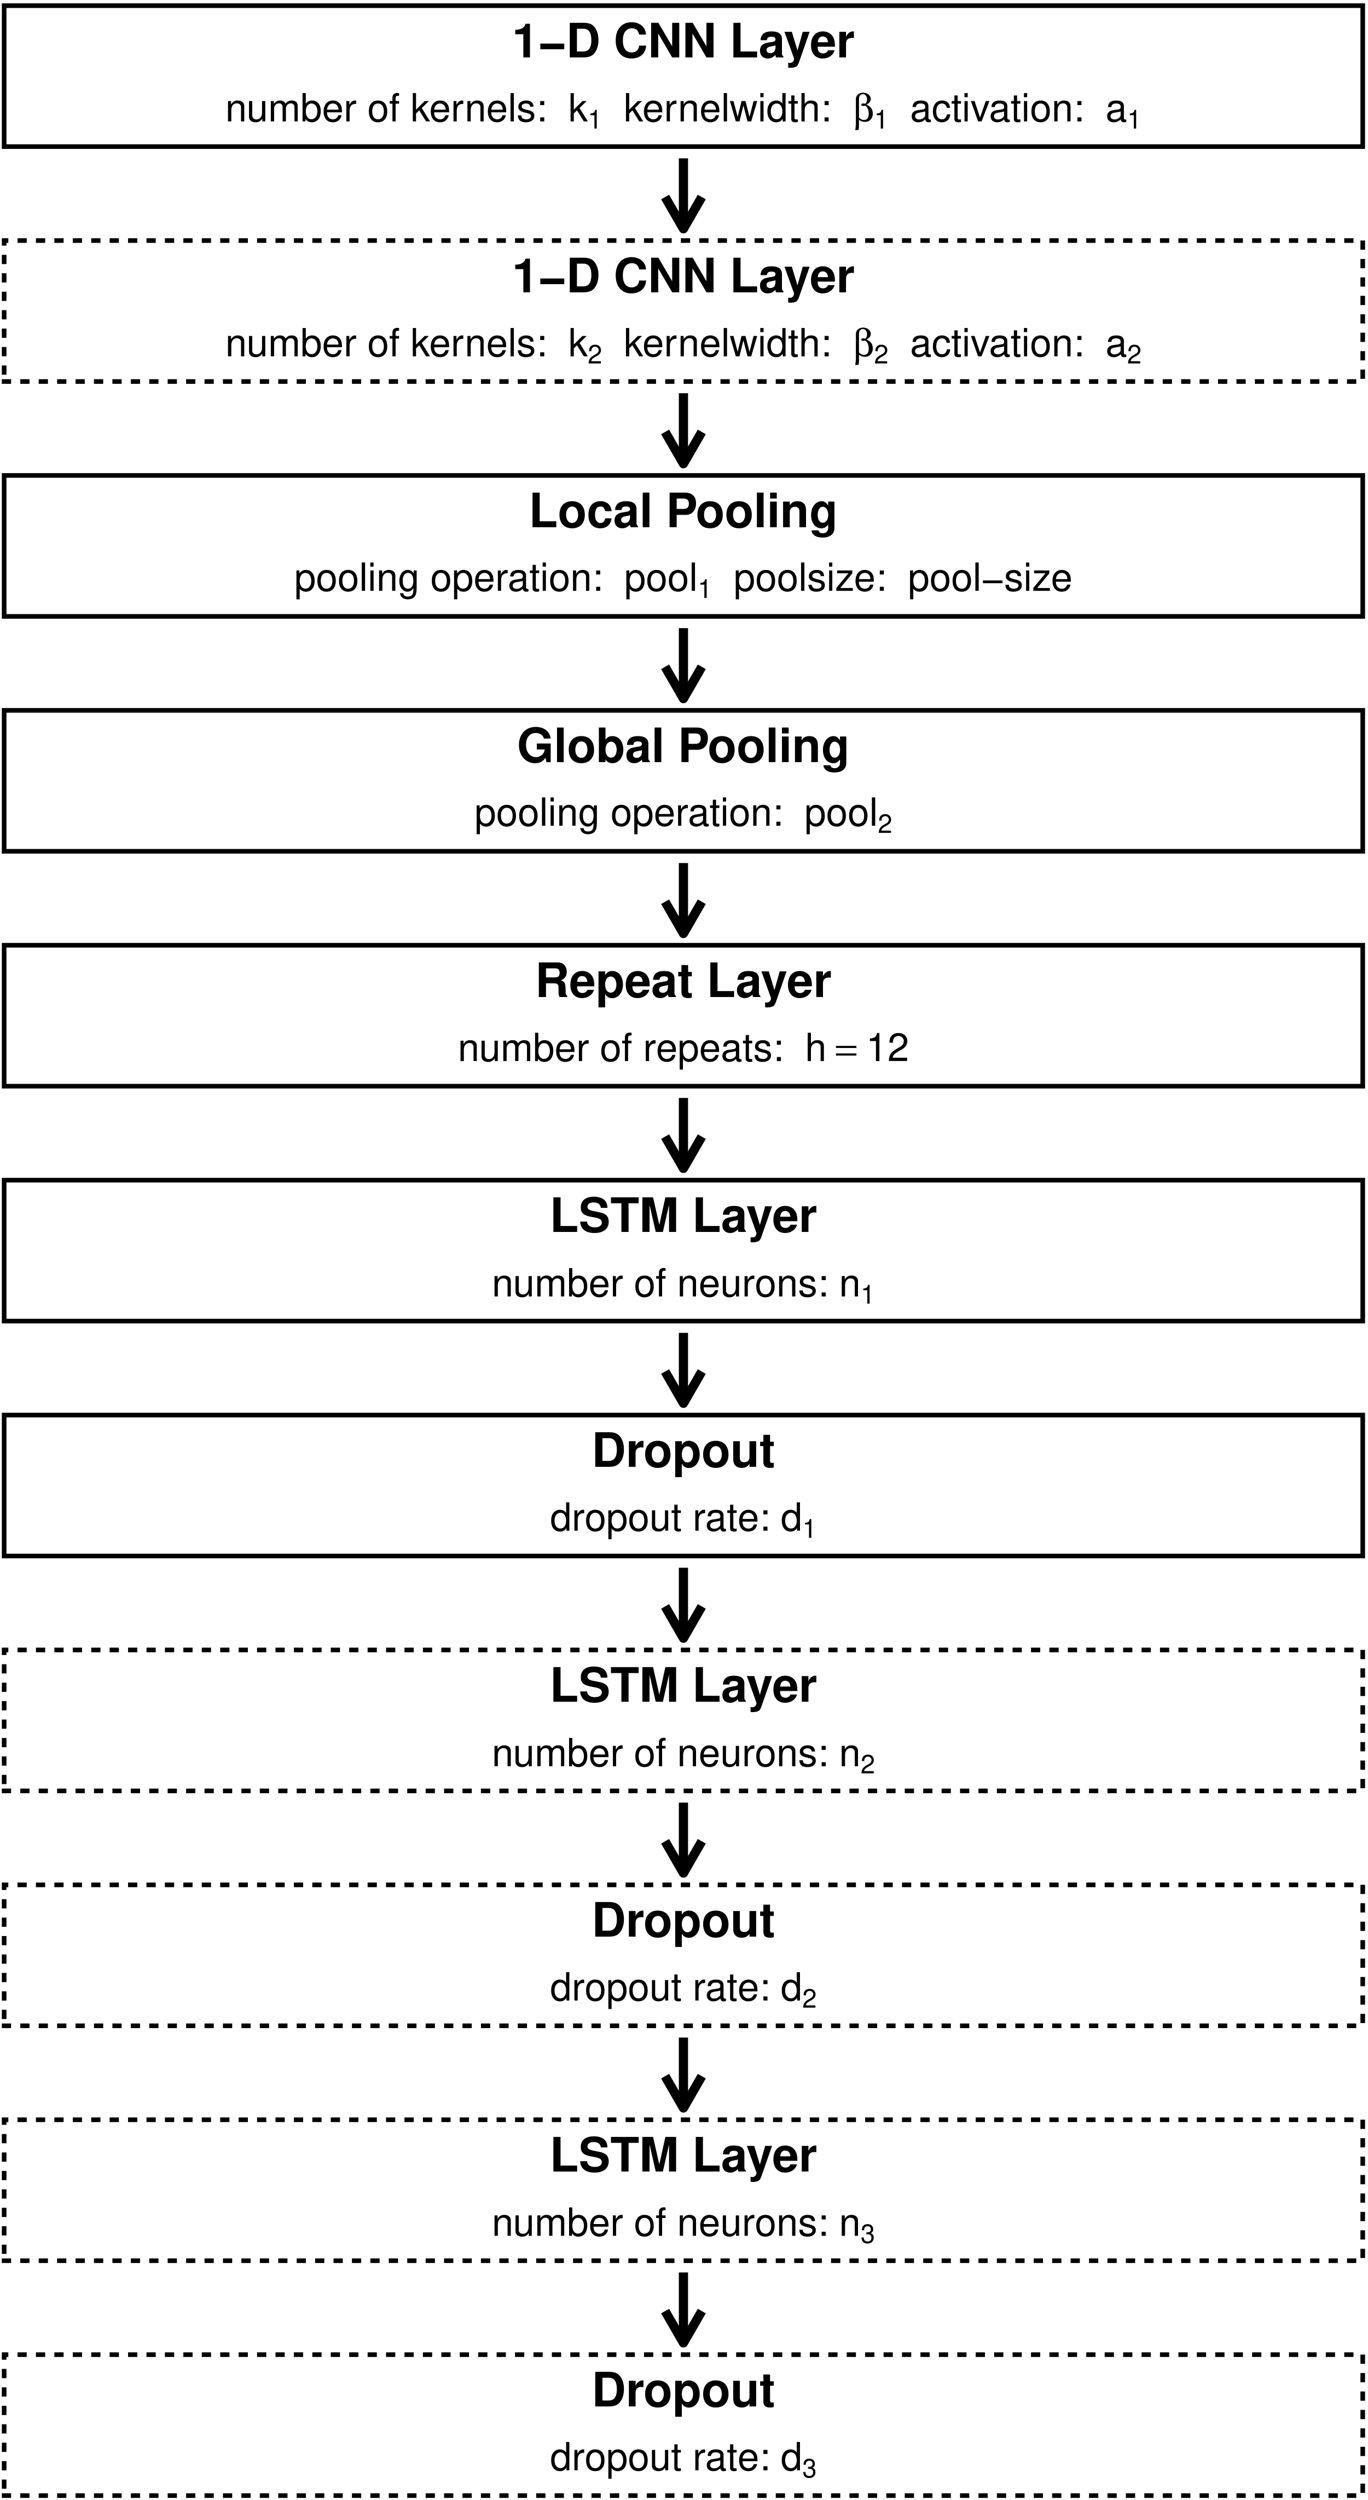 <?xml version="1.0" encoding="UTF-8"?>
<svg xmlns="http://www.w3.org/2000/svg" xmlns:xlink="http://www.w3.org/1999/xlink" width="317pt" height="579pt" viewBox="0 0 317 579" version="1.2">
<defs>
<g>
<symbol overflow="visible" id="glyph0-0">
<path style="stroke:none;" d=""/>
</symbol>
<symbol overflow="visible" id="glyph0-1">
<path style="stroke:none;" d="M 2.625 -5.375 L 2.625 0 L 4.156 0 L 4.156 -7.797 L 3.141 -7.797 C 2.891 -6.875 2.094 -6.406 0.75 -6.406 L 0.75 -5.375 Z M 2.625 -5.375 "/>
</symbol>
<symbol overflow="visible" id="glyph0-2">
<path style="stroke:none;" d="M 5.984 -3.203 L 0.438 -3.203 L 0.438 -1.891 L 5.984 -1.891 Z M 5.984 -3.203 "/>
</symbol>
<symbol overflow="visible" id="glyph0-3">
<path style="stroke:none;" d="M 0.844 0 L 3.984 0 C 5.203 0 5.969 -0.281 6.516 -0.938 C 7.156 -1.688 7.484 -2.766 7.484 -4.016 C 7.484 -5.266 7.156 -6.344 6.516 -7.094 C 5.969 -7.75 5.219 -8.016 3.984 -8.016 L 0.844 -8.016 Z M 2.5 -1.375 L 2.5 -6.641 L 3.984 -6.641 C 5.219 -6.641 5.844 -5.781 5.844 -4 C 5.844 -2.25 5.219 -1.375 3.984 -1.375 Z M 2.5 -1.375 "/>
</symbol>
<symbol overflow="visible" id="glyph0-4">
<path style="stroke:none;" d="M 7.5 -5.297 C 7.453 -6 7.297 -6.438 6.969 -6.891 C 6.344 -7.703 5.359 -8.156 4.156 -8.156 C 1.891 -8.156 0.484 -6.531 0.484 -3.938 C 0.484 -1.359 1.875 0.25 4.109 0.25 C 6.109 0.25 7.438 -0.906 7.531 -2.734 L 5.922 -2.734 C 5.812 -1.719 5.188 -1.141 4.156 -1.141 C 2.875 -1.141 2.141 -2.172 2.141 -3.922 C 2.141 -5.688 2.922 -6.75 4.219 -6.75 C 5.172 -6.75 5.703 -6.281 5.922 -5.297 Z M 7.5 -5.297 "/>
</symbol>
<symbol overflow="visible" id="glyph0-5">
<path style="stroke:none;" d="M 5.625 0 L 7.266 0 L 7.266 -8.016 L 5.625 -8.016 L 5.625 -2.562 L 2.438 -8.016 L 0.75 -8.016 L 0.75 0 L 2.391 0 L 2.391 -5.547 Z M 5.625 0 "/>
</symbol>
<symbol overflow="visible" id="glyph0-6">
<path style="stroke:none;" d="M 2.531 -8.016 L 0.875 -8.016 L 0.875 0 L 6.375 0 L 6.375 -1.375 L 2.531 -1.375 Z M 2.531 -8.016 "/>
</symbol>
<symbol overflow="visible" id="glyph0-7">
<path style="stroke:none;" d="M 5.766 -0.188 C 5.5 -0.438 5.406 -0.609 5.406 -0.906 L 5.406 -4.219 C 5.406 -5.422 4.594 -6.031 2.984 -6.031 C 1.375 -6.031 0.531 -5.359 0.438 -3.984 L 1.922 -3.984 C 2 -4.594 2.25 -4.797 3.016 -4.797 C 3.609 -4.797 3.906 -4.594 3.906 -4.203 C 3.906 -4 3.812 -3.844 3.641 -3.734 C 3.438 -3.625 3.438 -3.625 2.672 -3.516 L 2.062 -3.406 C 0.875 -3.203 0.312 -2.594 0.312 -1.531 C 0.312 -0.469 1.016 0.25 2.109 0.25 C 2.766 0.25 3.359 -0.016 3.922 -0.594 C 3.922 -0.281 3.953 -0.172 4.094 0 L 5.766 0 Z M 3.906 -2.391 C 3.906 -1.5 3.469 -0.984 2.688 -0.984 C 2.172 -0.984 1.844 -1.266 1.844 -1.703 C 1.844 -2.172 2.094 -2.391 2.734 -2.516 L 3.25 -2.625 C 3.656 -2.688 3.734 -2.719 3.906 -2.812 Z M 3.906 -2.391 "/>
</symbol>
<symbol overflow="visible" id="glyph0-8">
<path style="stroke:none;" d="M 4.328 -5.938 L 3.109 -1.609 L 1.797 -5.938 L 0.094 -5.938 L 2.312 0.234 C 2.312 0.859 1.922 1.281 1.359 1.281 C 1.234 1.281 1.141 1.25 0.953 1.203 L 0.953 2.359 C 1.172 2.391 1.312 2.406 1.5 2.406 C 1.891 2.406 2.328 2.328 2.609 2.219 C 3.031 2.047 3.219 1.797 3.469 1.094 L 5.922 -5.938 Z M 4.328 -5.938 "/>
</symbol>
<symbol overflow="visible" id="glyph0-9">
<path style="stroke:none;" d="M 5.766 -2.484 C 5.781 -2.625 5.781 -2.672 5.781 -2.75 C 5.781 -3.344 5.688 -3.891 5.547 -4.312 C 5.141 -5.391 4.188 -6.031 2.984 -6.031 C 1.281 -6.031 0.234 -4.812 0.234 -2.812 C 0.234 -0.906 1.281 0.25 2.953 0.25 C 4.297 0.25 5.375 -0.5 5.703 -1.672 L 4.188 -1.672 C 4 -1.203 3.578 -0.922 3.016 -0.922 C 2.578 -0.922 2.219 -1.109 2 -1.438 C 1.859 -1.656 1.797 -1.922 1.781 -2.484 Z M 1.797 -3.516 C 1.906 -4.422 2.281 -4.859 2.969 -4.859 C 3.672 -4.859 4.094 -4.391 4.172 -3.516 Z M 1.797 -3.516 "/>
</symbol>
<symbol overflow="visible" id="glyph0-10">
<path style="stroke:none;" d="M 0.688 -5.938 L 0.688 0 L 2.234 0 L 2.234 -3.156 C 2.234 -4.062 2.688 -4.516 3.594 -4.516 C 3.75 -4.516 3.859 -4.5 4.062 -4.469 L 4.062 -6.031 C 3.984 -6.031 3.953 -6.031 3.891 -6.031 C 3.172 -6.031 2.578 -5.578 2.234 -4.781 L 2.234 -5.938 Z M 0.688 -5.938 "/>
</symbol>
<symbol overflow="visible" id="glyph0-11">
<path style="stroke:none;" d="M 3.312 -6.031 C 1.5 -6.031 0.391 -4.844 0.391 -2.891 C 0.391 -0.938 1.5 0.25 3.328 0.25 C 5.141 0.25 6.266 -0.938 6.266 -2.844 C 6.266 -4.859 5.172 -6.031 3.312 -6.031 Z M 3.328 -4.797 C 4.172 -4.797 4.719 -4.031 4.719 -2.875 C 4.719 -1.766 4.141 -0.984 3.328 -0.984 C 2.484 -0.984 1.922 -1.75 1.922 -2.891 C 1.922 -4.031 2.484 -4.797 3.328 -4.797 Z M 3.328 -4.797 "/>
</symbol>
<symbol overflow="visible" id="glyph0-12">
<path style="stroke:none;" d="M 5.734 -3.719 C 5.625 -5.172 4.672 -6.031 3.172 -6.031 C 1.391 -6.031 0.375 -4.875 0.375 -2.844 C 0.375 -0.891 1.391 0.25 3.156 0.25 C 4.594 0.25 5.594 -0.641 5.734 -2.062 L 4.266 -2.062 C 4.078 -1.281 3.766 -0.984 3.156 -0.984 C 2.375 -0.984 1.906 -1.688 1.906 -2.844 C 1.906 -3.422 2.031 -3.938 2.219 -4.297 C 2.391 -4.625 2.734 -4.797 3.172 -4.797 C 3.797 -4.797 4.094 -4.5 4.266 -3.719 Z M 5.734 -3.719 "/>
</symbol>
<symbol overflow="visible" id="glyph0-13">
<path style="stroke:none;" d="M 2.281 -8.016 L 0.734 -8.016 L 0.734 0 L 2.281 0 Z M 2.281 -8.016 "/>
</symbol>
<symbol overflow="visible" id="glyph0-14">
<path style="stroke:none;" d="M 2.484 -2.859 L 4.547 -2.859 C 6.016 -2.859 6.969 -3.906 6.969 -5.531 C 6.969 -7.141 6.047 -8.016 4.375 -8.016 L 0.844 -8.016 L 0.844 0 L 2.484 0 Z M 2.484 -4.234 L 2.484 -6.641 L 4.031 -6.641 C 4.906 -6.641 5.312 -6.266 5.312 -5.438 C 5.312 -4.625 4.906 -4.234 4.031 -4.234 Z M 2.484 -4.234 "/>
</symbol>
<symbol overflow="visible" id="glyph0-15">
<path style="stroke:none;" d="M 2.281 -5.938 L 0.734 -5.938 L 0.734 0 L 2.281 0 Z M 2.281 -8.016 L 0.734 -8.016 L 0.734 -6.641 L 2.281 -6.641 Z M 2.281 -8.016 "/>
</symbol>
<symbol overflow="visible" id="glyph0-16">
<path style="stroke:none;" d="M 0.688 -5.938 L 0.688 0 L 2.234 0 L 2.234 -3.562 C 2.234 -4.266 2.719 -4.734 3.469 -4.734 C 4.141 -4.734 4.469 -4.359 4.469 -3.656 L 4.469 0 L 6 0 L 6 -3.984 C 6 -5.297 5.297 -6.031 4.016 -6.031 C 3.219 -6.031 2.672 -5.75 2.234 -5.078 L 2.234 -5.938 Z M 0.688 -5.938 "/>
</symbol>
<symbol overflow="visible" id="glyph0-17">
<path style="stroke:none;" d="M 4.406 -5.938 L 4.406 -5.031 C 3.969 -5.719 3.5 -6.031 2.875 -6.031 C 2.344 -6.031 1.766 -5.781 1.359 -5.344 C 0.766 -4.734 0.453 -3.875 0.453 -2.828 C 0.453 -1 1.422 0.25 2.844 0.25 C 3.469 0.25 3.859 0.047 4.406 -0.609 L 4.406 0.203 C 4.406 0.906 3.891 1.406 3.172 1.406 C 2.625 1.406 2.281 1.172 2.156 0.719 L 0.578 0.719 C 0.578 1.172 0.75 1.5 1.156 1.828 C 1.625 2.219 2.281 2.391 3.109 2.391 C 4.828 2.391 5.859 1.578 5.859 0.203 L 5.859 -5.938 Z M 3.156 -4.75 C 3.891 -4.75 4.422 -3.953 4.422 -2.844 C 4.422 -1.766 3.906 -1.031 3.141 -1.031 C 2.469 -1.031 1.984 -1.766 1.984 -2.844 C 1.984 -3.969 2.469 -4.75 3.156 -4.75 Z M 3.156 -4.75 "/>
</symbol>
<symbol overflow="visible" id="glyph0-18">
<path style="stroke:none;" d="M 7.828 -4.312 L 4.609 -4.312 L 4.609 -2.938 L 6.438 -2.938 C 6.391 -2.484 6.281 -2.219 6.031 -1.922 C 5.641 -1.438 5.031 -1.156 4.406 -1.156 C 3.062 -1.156 2.109 -2.328 2.109 -3.969 C 2.109 -5.703 2.953 -6.75 4.359 -6.75 C 4.922 -6.75 5.406 -6.578 5.781 -6.266 C 6 -6.062 6.125 -5.875 6.266 -5.453 L 7.828 -5.453 C 7.625 -7.109 6.281 -8.156 4.344 -8.156 C 2.031 -8.156 0.469 -6.453 0.469 -3.953 C 0.469 -1.516 2.047 0.25 4.219 0.25 C 5.297 0.25 6.016 -0.125 6.641 -1.031 L 6.828 0.016 L 7.828 0.016 Z M 7.828 -4.312 "/>
</symbol>
<symbol overflow="visible" id="glyph0-19">
<path style="stroke:none;" d="M 0.656 -8.016 L 0.656 0 L 2.188 0 L 2.188 -0.609 C 2.562 -0.016 3.078 0.25 3.828 0.25 C 5.25 0.25 6.328 -1.094 6.328 -2.891 C 6.328 -3.703 6.078 -4.516 5.688 -5.078 C 5.281 -5.672 4.547 -6.031 3.828 -6.031 C 3.078 -6.031 2.562 -5.766 2.188 -5.172 L 2.188 -8.016 Z M 3.484 -4.75 C 4.25 -4.75 4.781 -3.984 4.781 -2.875 C 4.781 -1.797 4.25 -1.031 3.484 -1.031 C 2.703 -1.031 2.188 -1.766 2.188 -2.922 C 2.188 -4 2.719 -4.75 3.484 -4.75 Z M 3.484 -4.75 "/>
</symbol>
<symbol overflow="visible" id="glyph0-20">
<path style="stroke:none;" d="M 2.531 -3.172 L 4.422 -3.172 C 5.141 -3.172 5.438 -2.891 5.438 -2.234 L 5.438 -1.906 C 5.438 -1.688 5.438 -1.5 5.438 -1.375 C 5.438 -0.609 5.484 -0.391 5.672 0 L 7.453 0 L 7.453 -0.297 C 7.188 -0.438 7.094 -0.609 7.094 -0.953 C 7.047 -3.328 7 -3.438 5.984 -3.875 C 6.891 -4.219 7.344 -4.875 7.344 -5.859 C 7.344 -6.484 7.109 -7.078 6.734 -7.469 C 6.375 -7.844 5.859 -8.016 5.188 -8.016 L 0.875 -8.016 L 0.875 0 L 2.531 0 Z M 2.531 -4.547 L 2.531 -6.641 L 4.516 -6.641 C 5 -6.641 5.188 -6.594 5.391 -6.438 C 5.594 -6.266 5.688 -6 5.688 -5.625 C 5.688 -5.234 5.594 -4.922 5.391 -4.766 C 5.203 -4.609 5 -4.547 4.516 -4.547 Z M 2.531 -4.547 "/>
</symbol>
<symbol overflow="visible" id="glyph0-21">
<path style="stroke:none;" d="M 2.172 -5.938 L 0.641 -5.938 L 0.641 2.391 L 2.172 2.391 L 2.172 -0.703 C 2.547 -0.047 3.078 0.266 3.828 0.266 C 5.266 0.266 6.312 -1.078 6.312 -2.875 C 6.312 -3.719 6.078 -4.547 5.672 -5.109 C 5.281 -5.672 4.547 -6.031 3.828 -6.031 C 3.078 -6.031 2.547 -5.719 2.172 -5.062 Z M 3.469 -4.75 C 4.25 -4.75 4.781 -4 4.781 -2.859 C 4.781 -1.766 4.25 -1.016 3.469 -1.016 C 2.688 -1.016 2.172 -1.766 2.172 -2.875 C 2.172 -4 2.688 -4.75 3.469 -4.75 Z M 3.469 -4.75 "/>
</symbol>
<symbol overflow="visible" id="glyph0-22">
<path style="stroke:none;" d="M 3.312 -5.812 L 2.453 -5.812 L 2.453 -7.406 L 0.906 -7.406 L 0.906 -5.812 L 0.156 -5.812 L 0.156 -4.797 L 0.906 -4.797 L 0.906 -1.141 C 0.906 -0.203 1.406 0.25 2.422 0.25 C 2.766 0.25 3.031 0.219 3.312 0.125 L 3.312 -0.953 C 3.156 -0.922 3.078 -0.906 2.953 -0.906 C 2.547 -0.906 2.453 -1.031 2.453 -1.562 L 2.453 -4.797 L 3.312 -4.797 Z M 3.312 -5.812 "/>
</symbol>
<symbol overflow="visible" id="glyph0-23">
<path style="stroke:none;" d="M 6.672 -5.578 C 6.672 -7.234 5.562 -8.156 3.531 -8.156 C 1.609 -8.156 0.5 -7.25 0.5 -5.688 C 0.5 -4.438 1.125 -3.844 2.75 -3.531 L 3.875 -3.312 C 4.969 -3.109 5.375 -2.797 5.375 -2.141 C 5.375 -1.469 4.766 -1.062 3.766 -1.062 C 2.641 -1.062 2.016 -1.547 1.953 -2.391 L 0.359 -2.391 C 0.453 -0.688 1.625 0.25 3.672 0.25 C 5.734 0.25 6.969 -0.703 6.969 -2.344 C 6.969 -3.609 6.328 -4.266 4.844 -4.547 L 3.594 -4.797 C 2.406 -5.031 2.062 -5.266 2.062 -5.844 C 2.062 -6.453 2.594 -6.828 3.453 -6.828 C 4.5 -6.828 5.078 -6.391 5.141 -5.578 Z M 6.672 -5.578 "/>
</symbol>
<symbol overflow="visible" id="glyph0-24">
<path style="stroke:none;" d="M 4.234 -6.641 L 6.578 -6.641 L 6.578 -8.016 L 0.156 -8.016 L 0.156 -6.641 L 2.578 -6.641 L 2.578 0 L 4.234 0 Z M 4.234 -6.641 "/>
</symbol>
<symbol overflow="visible" id="glyph0-25">
<path style="stroke:none;" d="M 2.375 -6.25 L 3.812 0 L 5.469 0 L 6.891 -6.25 L 6.891 0 L 8.531 0 L 8.531 -8.016 L 6.047 -8.016 L 4.641 -1.641 L 3.188 -8.016 L 0.719 -8.016 L 0.719 0 L 2.375 0 Z M 2.375 -6.25 "/>
</symbol>
<symbol overflow="visible" id="glyph0-26">
<path style="stroke:none;" d="M 5.953 0 L 5.953 -5.938 L 4.406 -5.938 L 4.406 -2.219 C 4.406 -1.516 3.922 -1.062 3.172 -1.062 C 2.516 -1.062 2.172 -1.406 2.172 -2.125 L 2.172 -5.938 L 0.641 -5.938 L 0.641 -1.797 C 0.641 -0.484 1.359 0.25 2.625 0.25 C 3.438 0.25 3.969 -0.031 4.406 -0.703 L 4.406 0 Z M 5.953 0 "/>
</symbol>
<symbol overflow="visible" id="glyph1-0">
<path style="stroke:none;" d=""/>
</symbol>
<symbol overflow="visible" id="glyph1-1">
<path style="stroke:none;" d="M 0.625 -4.719 L 0.625 0 L 1.391 0 L 1.391 -2.594 C 1.391 -3.562 1.891 -4.188 2.656 -4.188 C 3.266 -4.188 3.641 -3.828 3.641 -3.266 L 3.641 0 L 4.391 0 L 4.391 -3.562 C 4.391 -4.344 3.797 -4.844 2.891 -4.844 C 2.188 -4.844 1.734 -4.578 1.328 -3.922 L 1.328 -4.719 Z M 0.625 -4.719 "/>
</symbol>
<symbol overflow="visible" id="glyph1-2">
<path style="stroke:none;" d="M 4.344 0 L 4.344 -4.719 L 3.594 -4.719 L 3.594 -2.047 C 3.594 -1.078 3.094 -0.453 2.297 -0.453 C 1.703 -0.453 1.328 -0.812 1.328 -1.375 L 1.328 -4.719 L 0.578 -4.719 L 0.578 -1.078 C 0.578 -0.297 1.172 0.203 2.094 0.203 C 2.781 0.203 3.219 -0.031 3.656 -0.656 L 3.656 0 Z M 4.344 0 "/>
</symbol>
<symbol overflow="visible" id="glyph1-3">
<path style="stroke:none;" d="M 0.625 -4.719 L 0.625 0 L 1.391 0 L 1.391 -2.969 C 1.391 -3.641 1.875 -4.188 2.5 -4.188 C 3.047 -4.188 3.359 -3.859 3.359 -3.25 L 3.359 0 L 4.125 0 L 4.125 -2.969 C 4.125 -3.641 4.609 -4.188 5.234 -4.188 C 5.781 -4.188 6.109 -3.844 6.109 -3.25 L 6.109 0 L 6.859 0 L 6.859 -3.531 C 6.859 -4.391 6.375 -4.844 5.484 -4.844 C 4.859 -4.844 4.484 -4.656 4.047 -4.125 C 3.766 -4.641 3.391 -4.844 2.766 -4.844 C 2.141 -4.844 1.719 -4.609 1.328 -4.047 L 1.328 -4.719 Z M 0.625 -4.719 "/>
</symbol>
<symbol overflow="visible" id="glyph1-4">
<path style="stroke:none;" d="M 0.484 -6.562 L 0.484 0 L 1.156 0 L 1.156 -0.609 C 1.516 -0.047 2 0.203 2.656 0.203 C 3.891 0.203 4.703 -0.812 4.703 -2.375 C 4.703 -3.906 3.938 -4.844 2.688 -4.844 C 2.047 -4.844 1.578 -4.609 1.234 -4.078 L 1.234 -6.562 Z M 2.547 -4.156 C 3.391 -4.156 3.922 -3.422 3.922 -2.297 C 3.922 -1.219 3.359 -0.5 2.547 -0.5 C 1.75 -0.5 1.234 -1.219 1.234 -2.328 C 1.234 -3.422 1.75 -4.156 2.547 -4.156 Z M 2.547 -4.156 "/>
</symbol>
<symbol overflow="visible" id="glyph1-5">
<path style="stroke:none;" d="M 4.609 -2.109 C 4.609 -2.828 4.562 -3.266 4.422 -3.609 C 4.125 -4.391 3.406 -4.844 2.516 -4.844 C 1.203 -4.844 0.359 -3.859 0.359 -2.297 C 0.359 -0.734 1.172 0.203 2.5 0.203 C 3.578 0.203 4.328 -0.406 4.516 -1.438 L 3.766 -1.438 C 3.562 -0.812 3.125 -0.484 2.531 -0.484 C 2.047 -0.484 1.641 -0.703 1.391 -1.094 C 1.219 -1.375 1.156 -1.641 1.141 -2.109 Z M 1.156 -2.719 C 1.219 -3.594 1.75 -4.156 2.516 -4.156 C 3.281 -4.156 3.812 -3.562 3.812 -2.719 Z M 1.156 -2.719 "/>
</symbol>
<symbol overflow="visible" id="glyph1-6">
<path style="stroke:none;" d="M 0.625 -4.719 L 0.625 0 L 1.375 0 L 1.375 -2.453 C 1.391 -3.578 1.859 -4.094 2.891 -4.062 L 2.891 -4.828 C 2.766 -4.844 2.688 -4.844 2.594 -4.844 C 2.109 -4.844 1.75 -4.562 1.312 -3.859 L 1.312 -4.719 Z M 0.625 -4.719 "/>
</symbol>
<symbol overflow="visible" id="glyph1-7">
<path style="stroke:none;" d=""/>
</symbol>
<symbol overflow="visible" id="glyph1-8">
<path style="stroke:none;" d="M 2.453 -4.844 C 1.109 -4.844 0.328 -3.906 0.328 -2.328 C 0.328 -0.734 1.109 0.203 2.453 0.203 C 3.781 0.203 4.594 -0.734 4.594 -2.281 C 4.594 -3.922 3.812 -4.844 2.453 -4.844 Z M 2.453 -4.156 C 3.297 -4.156 3.812 -3.469 3.812 -2.297 C 3.812 -1.172 3.281 -0.484 2.453 -0.484 C 1.625 -0.484 1.109 -1.172 1.109 -2.328 C 1.109 -3.469 1.625 -4.156 2.453 -4.156 Z M 2.453 -4.156 "/>
</symbol>
<symbol overflow="visible" id="glyph1-9">
<path style="stroke:none;" d="M 2.328 -4.719 L 1.531 -4.719 L 1.531 -5.453 C 1.531 -5.766 1.703 -5.938 2.062 -5.938 C 2.125 -5.938 2.156 -5.938 2.328 -5.922 L 2.328 -6.547 C 2.156 -6.578 2.047 -6.594 1.906 -6.594 C 1.203 -6.594 0.797 -6.188 0.797 -5.516 L 0.797 -4.719 L 0.156 -4.719 L 0.156 -4.109 L 0.797 -4.109 L 0.797 0 L 1.531 0 L 1.531 -4.109 L 2.328 -4.109 Z M 2.328 -4.719 "/>
</symbol>
<symbol overflow="visible" id="glyph1-10">
<path style="stroke:none;" d="M 1.266 -6.562 L 0.516 -6.562 L 0.516 0 L 1.266 0 L 1.266 -1.844 L 2 -2.562 L 3.594 0 L 4.516 0 L 2.594 -3.094 L 4.234 -4.719 L 3.266 -4.719 L 1.266 -2.719 Z M 1.266 -6.562 "/>
</symbol>
<symbol overflow="visible" id="glyph1-11">
<path style="stroke:none;" d="M 1.375 -6.562 L 0.609 -6.562 L 0.609 0 L 1.375 0 Z M 1.375 -6.562 "/>
</symbol>
<symbol overflow="visible" id="glyph1-12">
<path style="stroke:none;" d="M 3.938 -3.406 C 3.938 -4.328 3.328 -4.844 2.234 -4.844 C 1.141 -4.844 0.422 -4.281 0.422 -3.406 C 0.422 -2.672 0.797 -2.328 1.922 -2.047 L 2.625 -1.875 C 3.141 -1.75 3.344 -1.562 3.344 -1.234 C 3.344 -0.781 2.906 -0.484 2.25 -0.484 C 1.844 -0.484 1.5 -0.609 1.312 -0.797 C 1.203 -0.938 1.141 -1.078 1.094 -1.406 L 0.312 -1.406 C 0.344 -0.312 0.953 0.203 2.188 0.203 C 3.375 0.203 4.125 -0.375 4.125 -1.281 C 4.125 -1.984 3.734 -2.375 2.797 -2.594 L 2.078 -2.766 C 1.469 -2.922 1.203 -3.109 1.203 -3.453 C 1.203 -3.891 1.594 -4.156 2.203 -4.156 C 2.812 -4.156 3.125 -3.891 3.156 -3.406 Z M 3.938 -3.406 "/>
</symbol>
<symbol overflow="visible" id="glyph1-13">
<path style="stroke:none;" d="M 1.922 -0.938 L 0.984 -0.938 L 0.984 0 L 1.922 0 Z M 1.922 -4.719 L 0.984 -4.719 L 0.984 -3.781 L 1.922 -3.781 Z M 1.922 -4.719 "/>
</symbol>
<symbol overflow="visible" id="glyph1-14">
<path style="stroke:none;" d="M 4.984 0 L 6.375 -4.719 L 5.531 -4.719 L 4.594 -1.047 L 3.656 -4.719 L 2.75 -4.719 L 1.844 -1.047 L 0.875 -4.719 L 0.047 -4.719 L 1.422 0 L 2.266 0 L 3.172 -3.703 L 4.125 0 Z M 4.984 0 "/>
</symbol>
<symbol overflow="visible" id="glyph1-15">
<path style="stroke:none;" d="M 1.344 -4.719 L 0.609 -4.719 L 0.609 0 L 1.344 0 Z M 1.344 -6.562 L 0.594 -6.562 L 0.594 -5.609 L 1.344 -5.609 Z M 1.344 -6.562 "/>
</symbol>
<symbol overflow="visible" id="glyph1-16">
<path style="stroke:none;" d="M 4.453 -6.562 L 3.703 -6.562 L 3.703 -4.125 C 3.391 -4.594 2.891 -4.844 2.266 -4.844 C 1.031 -4.844 0.234 -3.875 0.234 -2.359 C 0.234 -0.781 1.016 0.203 2.281 0.203 C 2.938 0.203 3.391 -0.031 3.781 -0.625 L 3.781 0 L 4.453 0 Z M 2.391 -4.156 C 3.188 -4.156 3.703 -3.438 3.703 -2.297 C 3.703 -1.219 3.188 -0.5 2.391 -0.5 C 1.562 -0.5 1.016 -1.219 1.016 -2.328 C 1.016 -3.422 1.562 -4.156 2.391 -4.156 Z M 2.391 -4.156 "/>
</symbol>
<symbol overflow="visible" id="glyph1-17">
<path style="stroke:none;" d="M 2.281 -4.719 L 1.516 -4.719 L 1.516 -6.016 L 0.766 -6.016 L 0.766 -4.719 L 0.125 -4.719 L 0.125 -4.109 L 0.766 -4.109 L 0.766 -0.547 C 0.766 -0.047 1.094 0.203 1.672 0.203 C 1.875 0.203 2.031 0.188 2.281 0.141 L 2.281 -0.484 C 2.172 -0.453 2.078 -0.453 1.922 -0.453 C 1.609 -0.453 1.516 -0.547 1.516 -0.875 L 1.516 -4.109 L 2.281 -4.109 Z M 2.281 -4.719 "/>
</symbol>
<symbol overflow="visible" id="glyph1-18">
<path style="stroke:none;" d="M 0.625 -6.562 L 0.625 0 L 1.375 0 L 1.375 -2.594 C 1.375 -3.562 1.875 -4.188 2.656 -4.188 C 2.906 -4.188 3.141 -4.125 3.328 -3.984 C 3.531 -3.828 3.625 -3.594 3.625 -3.266 L 3.625 0 L 4.375 0 L 4.375 -3.562 C 4.375 -4.359 3.812 -4.844 2.891 -4.844 C 2.219 -4.844 1.812 -4.641 1.375 -4.062 L 1.375 -6.562 Z M 0.625 -6.562 "/>
</symbol>
<symbol overflow="visible" id="glyph1-19">
<path style="stroke:none;" d="M 4.812 -0.438 C 4.734 -0.422 4.703 -0.422 4.656 -0.422 C 4.391 -0.422 4.25 -0.562 4.25 -0.797 L 4.25 -3.562 C 4.25 -4.406 3.641 -4.844 2.469 -4.844 C 1.781 -4.844 1.234 -4.656 0.906 -4.297 C 0.688 -4.062 0.609 -3.781 0.578 -3.328 L 1.344 -3.328 C 1.406 -3.891 1.75 -4.156 2.453 -4.156 C 3.125 -4.156 3.5 -3.906 3.5 -3.453 L 3.5 -3.266 C 3.484 -2.938 3.328 -2.812 2.719 -2.734 C 1.656 -2.594 1.5 -2.562 1.203 -2.453 C 0.656 -2.219 0.375 -1.797 0.375 -1.188 C 0.375 -0.328 0.969 0.203 1.922 0.203 C 2.516 0.203 3 0 3.531 -0.484 C 3.578 0 3.812 0.203 4.297 0.203 C 4.469 0.203 4.562 0.188 4.812 0.125 Z M 3.5 -1.484 C 3.5 -1.234 3.422 -1.078 3.203 -0.875 C 2.891 -0.594 2.531 -0.453 2.094 -0.453 C 1.5 -0.453 1.156 -0.734 1.156 -1.203 C 1.156 -1.703 1.484 -1.953 2.297 -2.062 C 3.094 -2.172 3.25 -2.219 3.5 -2.328 Z M 3.5 -1.484 "/>
</symbol>
<symbol overflow="visible" id="glyph1-20">
<path style="stroke:none;" d="M 4.234 -3.125 C 4.203 -3.594 4.109 -3.891 3.922 -4.156 C 3.594 -4.594 3.031 -4.844 2.375 -4.844 C 1.094 -4.844 0.281 -3.844 0.281 -2.281 C 0.281 -0.75 1.094 0.203 2.359 0.203 C 3.484 0.203 4.203 -0.469 4.297 -1.625 L 3.531 -1.625 C 3.406 -0.859 3.031 -0.484 2.391 -0.484 C 1.562 -0.484 1.062 -1.156 1.062 -2.281 C 1.062 -3.453 1.547 -4.156 2.359 -4.156 C 3 -4.156 3.391 -3.781 3.484 -3.125 Z M 4.234 -3.125 "/>
</symbol>
<symbol overflow="visible" id="glyph1-21">
<path style="stroke:none;" d="M 2.562 0 L 4.375 -4.719 L 3.531 -4.719 L 2.203 -0.891 L 0.938 -4.719 L 0.094 -4.719 L 1.75 0 Z M 2.562 0 "/>
</symbol>
<symbol overflow="visible" id="glyph1-22">
<path style="stroke:none;" d="M 0.484 1.969 L 1.234 1.969 L 1.234 -0.5 C 1.641 -0.016 2.078 0.203 2.688 0.203 C 3.922 0.203 4.703 -0.781 4.703 -2.281 C 4.703 -3.859 3.938 -4.844 2.688 -4.844 C 2.047 -4.844 1.531 -4.562 1.172 -4 L 1.172 -4.719 L 0.484 -4.719 Z M 2.562 -4.156 C 3.391 -4.156 3.922 -3.422 3.922 -2.297 C 3.922 -1.219 3.375 -0.5 2.562 -0.5 C 1.75 -0.5 1.234 -1.219 1.234 -2.328 C 1.234 -3.422 1.75 -4.156 2.562 -4.156 Z M 2.562 -4.156 "/>
</symbol>
<symbol overflow="visible" id="glyph1-23">
<path style="stroke:none;" d="M 3.641 -4.719 L 3.641 -4.031 C 3.266 -4.594 2.844 -4.844 2.25 -4.844 C 1.109 -4.844 0.312 -3.781 0.312 -2.281 C 0.312 -1.484 0.5 -0.906 0.906 -0.438 C 1.266 -0.016 1.703 0.203 2.203 0.203 C 2.766 0.203 3.172 -0.047 3.562 -0.641 L 3.562 -0.391 C 3.562 0.859 3.219 1.328 2.281 1.328 C 1.641 1.328 1.312 1.078 1.234 0.547 L 0.469 0.547 C 0.547 1.406 1.234 1.969 2.266 1.969 C 2.953 1.969 3.531 1.734 3.828 1.359 C 4.188 0.922 4.328 0.328 4.328 -0.781 L 4.328 -4.719 Z M 2.328 -4.156 C 3.109 -4.156 3.562 -3.484 3.562 -2.297 C 3.562 -1.156 3.109 -0.484 2.328 -0.484 C 1.547 -0.484 1.094 -1.156 1.094 -2.328 C 1.094 -3.469 1.547 -4.156 2.328 -4.156 Z M 2.328 -4.156 "/>
</symbol>
<symbol overflow="visible" id="glyph1-24">
<path style="stroke:none;" d="M 3.984 -4.719 L 0.469 -4.719 L 0.469 -4.062 L 3.094 -4.062 L 0.281 -0.672 L 0.281 0 L 4.109 0 L 4.109 -0.656 L 1.188 -0.656 L 3.984 -4.047 Z M 3.984 -4.719 "/>
</symbol>
<symbol overflow="visible" id="glyph1-25">
<path style="stroke:none;" d="M 4.891 -2.406 L 0.359 -2.406 L 0.359 -1.766 L 4.891 -1.766 Z M 4.891 -2.406 "/>
</symbol>
<symbol overflow="visible" id="glyph1-26">
<path style="stroke:none;" d="M 2.328 -4.641 L 2.328 0 L 3.125 0 L 3.125 -6.5 L 2.594 -6.5 C 2.328 -5.516 2.141 -5.375 0.922 -5.219 L 0.922 -4.641 Z M 2.328 -4.641 "/>
</symbol>
<symbol overflow="visible" id="glyph1-27">
<path style="stroke:none;" d="M 4.547 -0.781 L 1.203 -0.781 C 1.281 -1.328 1.562 -1.672 2.344 -2.141 L 3.25 -2.641 C 4.141 -3.141 4.594 -3.812 4.594 -4.609 C 4.594 -5.141 4.391 -5.656 4 -6 C 3.625 -6.344 3.156 -6.5 2.562 -6.5 C 1.75 -6.5 1.141 -6.219 0.797 -5.656 C 0.562 -5.312 0.469 -4.906 0.453 -4.25 L 1.234 -4.25 C 1.266 -4.703 1.328 -4.953 1.438 -5.172 C 1.641 -5.578 2.047 -5.812 2.531 -5.812 C 3.25 -5.812 3.781 -5.297 3.781 -4.594 C 3.781 -4.062 3.484 -3.625 2.922 -3.297 L 2.094 -2.812 C 0.766 -2.047 0.375 -1.438 0.312 -0.016 L 4.547 -0.016 Z M 4.547 -0.781 "/>
</symbol>
<symbol overflow="visible" id="glyph2-0">
<path style="stroke:none;" d=""/>
</symbol>
<symbol overflow="visible" id="glyph2-1">
<path style="stroke:none;" d="M 1.547 -3.094 L 1.547 0 L 2.078 0 L 2.078 -4.344 L 1.734 -4.344 C 1.547 -3.672 1.422 -3.578 0.609 -3.469 L 0.609 -3.094 Z M 1.547 -3.094 "/>
</symbol>
<symbol overflow="visible" id="glyph2-2">
<path style="stroke:none;" d="M 3.031 -0.516 L 0.797 -0.516 C 0.859 -0.875 1.047 -1.109 1.562 -1.422 L 2.172 -1.766 C 2.766 -2.094 3.062 -2.531 3.062 -3.078 C 3.062 -3.438 2.922 -3.766 2.672 -4 C 2.422 -4.234 2.109 -4.344 1.703 -4.344 C 1.156 -4.344 0.766 -4.141 0.531 -3.781 C 0.375 -3.547 0.312 -3.281 0.297 -2.844 L 0.828 -2.844 C 0.844 -3.125 0.875 -3.312 0.953 -3.453 C 1.094 -3.719 1.375 -3.875 1.688 -3.875 C 2.172 -3.875 2.531 -3.531 2.531 -3.062 C 2.531 -2.719 2.328 -2.406 1.953 -2.203 L 1.391 -1.875 C 0.516 -1.359 0.25 -0.953 0.203 0 L 3.031 0 Z M 3.031 -0.516 "/>
</symbol>
<symbol overflow="visible" id="glyph2-3">
<path style="stroke:none;" d="M 1.328 -2 L 1.609 -2 C 2.188 -2 2.5 -1.734 2.5 -1.203 C 2.5 -0.656 2.172 -0.328 1.625 -0.328 C 1.031 -0.328 0.75 -0.625 0.719 -1.266 L 0.188 -1.266 C 0.219 -0.906 0.281 -0.688 0.375 -0.484 C 0.594 -0.078 1.016 0.141 1.594 0.141 C 2.469 0.141 3.031 -0.391 3.031 -1.219 C 3.031 -1.766 2.828 -2.062 2.312 -2.25 C 2.719 -2.406 2.906 -2.703 2.906 -3.141 C 2.906 -3.891 2.422 -4.344 1.609 -4.344 C 0.75 -4.344 0.297 -3.859 0.281 -2.938 L 0.812 -2.938 C 0.812 -3.203 0.844 -3.359 0.906 -3.484 C 1.031 -3.734 1.297 -3.875 1.625 -3.875 C 2.094 -3.875 2.375 -3.594 2.375 -3.125 C 2.375 -2.812 2.266 -2.641 2.031 -2.531 C 1.891 -2.469 1.688 -2.453 1.328 -2.438 Z M 1.328 -2 "/>
</symbol>
<symbol overflow="visible" id="glyph3-0">
<path style="stroke:none;" d=""/>
</symbol>
<symbol overflow="visible" id="glyph3-1">
<path style="stroke:none;" d="M 3.172 -3.891 C 4.156 -3.484 4.641 -2.812 4.641 -1.828 C 4.641 -0.672 3.891 0.109 2.828 0.109 C 2.297 0.109 1.906 -0.016 1.438 -0.375 L 1.438 1.047 C 1.438 1.531 1.391 1.812 1.281 2 L 0.547 2 C 0.609 1.766 0.641 1.625 0.656 1.422 C 0.688 1.156 0.719 0.688 0.719 0.562 L 0.719 -5.172 C 0.719 -6.016 1.438 -6.656 2.406 -6.656 C 3.375 -6.656 4.172 -6 4.172 -5.188 C 4.172 -4.688 3.859 -4.266 3.172 -3.891 Z M 1.438 -0.891 C 1.734 -0.547 2.188 -0.328 2.641 -0.328 C 2.922 -0.328 3.219 -0.469 3.391 -0.672 C 3.594 -0.906 3.703 -1.281 3.703 -1.75 C 3.703 -2.5 3.453 -3.188 3.047 -3.562 C 3 -3.609 2.938 -3.625 2.812 -3.625 C 2.75 -3.625 2.641 -3.625 2.547 -3.594 C 2.453 -3.578 2.406 -3.578 2.359 -3.578 C 2.109 -3.578 1.969 -3.688 1.969 -3.859 C 1.969 -4.031 2.141 -4.172 2.359 -4.172 C 2.438 -4.172 2.5 -4.156 2.578 -4.141 C 2.594 -4.141 2.609 -4.125 2.625 -4.125 L 2.734 -4.109 C 2.766 -4.094 2.812 -4.094 2.828 -4.094 C 3.062 -4.094 3.312 -4.609 3.312 -5.094 C 3.312 -5.812 2.906 -6.328 2.344 -6.328 C 1.797 -6.328 1.438 -5.891 1.438 -5.25 Z M 1.438 -0.891 "/>
</symbol>
<symbol overflow="visible" id="glyph3-2">
<path style="stroke:none;" d="M 4.828 -3.516 L 4.828 -3.031 L 0.094 -3.031 L 0.094 -3.516 Z M 4.828 -1.766 L 4.828 -1.281 L 0.094 -1.281 L 0.094 -1.766 Z M 4.828 -1.766 "/>
</symbol>
</g>
</defs>
<g id="surface1">
<rect x="0" y="0" width="317" height="579" style="fill:rgb(100%,100%,100%);fill-opacity:1;stroke:none;"/>
<path style="fill:none;stroke-width:1.07;stroke-linecap:round;stroke-linejoin:round;stroke:rgb(100%,100%,100%);stroke-opacity:1;stroke-miterlimit:10;" d="M 0 0 L 360 0 L 360 648 L 0 648 Z M 0 0 " transform="matrix(1,0,0,-1,-23,615)"/>
<rect x="0" y="0" width="317" height="579" style="fill:rgb(100%,100%,100%);fill-opacity:1;stroke:none;"/>
<path style="fill:none;stroke-width:1.07;stroke-linecap:square;stroke-linejoin:miter;stroke:rgb(0%,0%,0%);stroke-opacity:1;stroke-miterlimit:10;" d="M 23.961 581.051 L 338.781 581.051 L 338.781 613.691 L 23.961 613.691 Z M 23.961 581.051 " transform="matrix(1,0,0,-1,-23,615)"/>
<path style="fill:none;stroke-width:1.07;stroke-linecap:square;stroke-linejoin:miter;stroke:rgb(0%,0%,0%);stroke-opacity:1;stroke-dasharray:1.07,3.2;stroke-miterlimit:10;" d="M 23.961 526.648 L 338.781 526.648 L 338.781 559.289 L 23.961 559.289 Z M 23.961 526.648 " transform="matrix(1,0,0,-1,-23,615)"/>
<path style="fill:none;stroke-width:1.07;stroke-linecap:square;stroke-linejoin:miter;stroke:rgb(0%,0%,0%);stroke-opacity:1;stroke-miterlimit:10;" d="M 23.961 472.25 L 338.781 472.25 L 338.781 504.891 L 23.961 504.891 Z M 23.961 472.25 " transform="matrix(1,0,0,-1,-23,615)"/>
<path style="fill:none;stroke-width:1.07;stroke-linecap:square;stroke-linejoin:miter;stroke:rgb(0%,0%,0%);stroke-opacity:1;stroke-miterlimit:10;" d="M 23.961 417.852 L 338.781 417.852 L 338.781 450.488 L 23.961 450.488 Z M 23.961 417.852 " transform="matrix(1,0,0,-1,-23,615)"/>
<path style="fill:none;stroke-width:1.07;stroke-linecap:square;stroke-linejoin:miter;stroke:rgb(0%,0%,0%);stroke-opacity:1;stroke-miterlimit:10;" d="M 23.961 363.449 L 338.781 363.449 L 338.781 396.09 L 23.961 396.09 Z M 23.961 363.449 " transform="matrix(1,0,0,-1,-23,615)"/>
<g style="fill:rgb(0%,0%,0%);fill-opacity:1;">
  <use xlink:href="#glyph0-1" x="118.65" y="13.3"/>
  <use xlink:href="#glyph0-2" x="124.766" y="13.3"/>
  <use xlink:href="#glyph0-3" x="131.19" y="13.3"/>
</g>
<g style="fill:rgb(0%,0%,0%);fill-opacity:1;">
  <use xlink:href="#glyph0-4" x="142.19" y="13.3"/>
  <use xlink:href="#glyph0-5" x="150.132" y="13.3"/>
  <use xlink:href="#glyph0-5" x="158.074" y="13.3"/>
</g>
<g style="fill:rgb(0%,0%,0%);fill-opacity:1;">
  <use xlink:href="#glyph0-6" x="169.07" y="13.3"/>
  <use xlink:href="#glyph0-7" x="175.791" y="13.3"/>
</g>
<g style="fill:rgb(0%,0%,0%);fill-opacity:1;">
  <use xlink:href="#glyph0-8" x="181.687" y="13.3"/>
</g>
<g style="fill:rgb(0%,0%,0%);fill-opacity:1;">
  <use xlink:href="#glyph0-9" x="187.693" y="13.3"/>
  <use xlink:href="#glyph0-10" x="193.809" y="13.3"/>
</g>
<g style="fill:rgb(0%,0%,0%);fill-opacity:1;">
  <use xlink:href="#glyph0-1" x="118.65" y="67.7"/>
  <use xlink:href="#glyph0-2" x="124.766" y="67.7"/>
  <use xlink:href="#glyph0-3" x="131.19" y="67.7"/>
</g>
<g style="fill:rgb(0%,0%,0%);fill-opacity:1;">
  <use xlink:href="#glyph0-4" x="142.19" y="67.7"/>
  <use xlink:href="#glyph0-5" x="150.132" y="67.7"/>
  <use xlink:href="#glyph0-5" x="158.074" y="67.7"/>
</g>
<g style="fill:rgb(0%,0%,0%);fill-opacity:1;">
  <use xlink:href="#glyph0-6" x="169.07" y="67.7"/>
  <use xlink:href="#glyph0-7" x="175.791" y="67.7"/>
</g>
<g style="fill:rgb(0%,0%,0%);fill-opacity:1;">
  <use xlink:href="#glyph0-8" x="181.687" y="67.7"/>
</g>
<g style="fill:rgb(0%,0%,0%);fill-opacity:1;">
  <use xlink:href="#glyph0-9" x="187.693" y="67.7"/>
  <use xlink:href="#glyph0-10" x="193.809" y="67.7"/>
</g>
<g style="fill:rgb(0%,0%,0%);fill-opacity:1;">
  <use xlink:href="#glyph0-6" x="122.53" y="122.1"/>
  <use xlink:href="#glyph0-11" x="129.251" y="122.1"/>
  <use xlink:href="#glyph0-12" x="135.972" y="122.1"/>
  <use xlink:href="#glyph0-7" x="142.088" y="122.1"/>
  <use xlink:href="#glyph0-13" x="148.204" y="122.1"/>
</g>
<g style="fill:rgb(0%,0%,0%);fill-opacity:1;">
  <use xlink:href="#glyph0-14" x="154.32" y="122.1"/>
</g>
<g style="fill:rgb(0%,0%,0%);fill-opacity:1;">
  <use xlink:href="#glyph0-11" x="161.217" y="122.1"/>
  <use xlink:href="#glyph0-11" x="167.938" y="122.1"/>
  <use xlink:href="#glyph0-13" x="174.659" y="122.1"/>
  <use xlink:href="#glyph0-15" x="177.717" y="122.1"/>
  <use xlink:href="#glyph0-16" x="180.775" y="122.1"/>
  <use xlink:href="#glyph0-17" x="187.496" y="122.1"/>
</g>
<g style="fill:rgb(0%,0%,0%);fill-opacity:1;">
  <use xlink:href="#glyph0-18" x="119.78" y="176.5"/>
  <use xlink:href="#glyph0-13" x="128.338" y="176.5"/>
  <use xlink:href="#glyph0-11" x="131.396" y="176.5"/>
  <use xlink:href="#glyph0-19" x="138.117" y="176.5"/>
  <use xlink:href="#glyph0-7" x="144.838" y="176.5"/>
  <use xlink:href="#glyph0-13" x="150.954" y="176.5"/>
</g>
<g style="fill:rgb(0%,0%,0%);fill-opacity:1;">
  <use xlink:href="#glyph0-14" x="157.07" y="176.5"/>
</g>
<g style="fill:rgb(0%,0%,0%);fill-opacity:1;">
  <use xlink:href="#glyph0-11" x="163.967" y="176.5"/>
  <use xlink:href="#glyph0-11" x="170.688" y="176.5"/>
  <use xlink:href="#glyph0-13" x="177.409" y="176.5"/>
  <use xlink:href="#glyph0-15" x="180.467" y="176.5"/>
  <use xlink:href="#glyph0-16" x="183.525" y="176.5"/>
  <use xlink:href="#glyph0-17" x="190.246" y="176.5"/>
</g>
<g style="fill:rgb(0%,0%,0%);fill-opacity:1;">
  <use xlink:href="#glyph0-20" x="123.99" y="230.9"/>
  <use xlink:href="#glyph0-9" x="131.932" y="230.9"/>
  <use xlink:href="#glyph0-21" x="138.048" y="230.9"/>
  <use xlink:href="#glyph0-9" x="144.769" y="230.9"/>
  <use xlink:href="#glyph0-7" x="150.885" y="230.9"/>
  <use xlink:href="#glyph0-22" x="157.001" y="230.9"/>
</g>
<g style="fill:rgb(0%,0%,0%);fill-opacity:1;">
  <use xlink:href="#glyph0-6" x="163.73" y="230.9"/>
  <use xlink:href="#glyph0-7" x="170.451" y="230.9"/>
</g>
<g style="fill:rgb(0%,0%,0%);fill-opacity:1;">
  <use xlink:href="#glyph0-8" x="176.347" y="230.9"/>
</g>
<g style="fill:rgb(0%,0%,0%);fill-opacity:1;">
  <use xlink:href="#glyph0-9" x="182.353" y="230.9"/>
  <use xlink:href="#glyph0-10" x="188.469" y="230.9"/>
</g>
<g style="fill:rgb(0%,0%,0%);fill-opacity:1;">
  <use xlink:href="#glyph1-1" x="52.21" y="28.12"/>
</g>
<g style="fill:rgb(0%,0%,0%);fill-opacity:1;">
  <use xlink:href="#glyph1-2" x="57.124" y="28.12"/>
  <use xlink:href="#glyph1-3" x="62.128" y="28.12"/>
  <use xlink:href="#glyph1-4" x="69.625" y="28.12"/>
  <use xlink:href="#glyph1-5" x="74.629" y="28.12"/>
  <use xlink:href="#glyph1-6" x="79.633" y="28.12"/>
</g>
<g style="fill:rgb(0%,0%,0%);fill-opacity:1;">
  <use xlink:href="#glyph1-7" x="82.63" y="28.12"/>
</g>
<g style="fill:rgb(0%,0%,0%);fill-opacity:1;">
  <use xlink:href="#glyph1-8" x="85.14" y="28.12"/>
  <use xlink:href="#glyph1-9" x="90.144" y="28.12"/>
</g>
<g style="fill:rgb(0%,0%,0%);fill-opacity:1;">
  <use xlink:href="#glyph1-7" x="92.64" y="28.12"/>
</g>
<g style="fill:rgb(0%,0%,0%);fill-opacity:1;">
  <use xlink:href="#glyph1-10" x="95.14" y="28.12"/>
</g>
<g style="fill:rgb(0%,0%,0%);fill-opacity:1;">
  <use xlink:href="#glyph1-5" x="99.46" y="28.12"/>
  <use xlink:href="#glyph1-6" x="104.464" y="28.12"/>
</g>
<g style="fill:rgb(0%,0%,0%);fill-opacity:1;">
  <use xlink:href="#glyph1-1" x="107.686" y="28.12"/>
  <use xlink:href="#glyph1-5" x="112.69" y="28.12"/>
  <use xlink:href="#glyph1-11" x="117.694" y="28.12"/>
  <use xlink:href="#glyph1-12" x="119.692" y="28.12"/>
  <use xlink:href="#glyph1-13" x="124.192" y="28.12"/>
</g>
<g style="fill:rgb(0%,0%,0%);fill-opacity:1;">
  <use xlink:href="#glyph1-10" x="131.7" y="28.12"/>
</g>
<g style="fill:rgb(0%,0%,0%);fill-opacity:1;">
  <use xlink:href="#glyph2-1" x="136.2" y="29.77"/>
</g>
<g style="fill:rgb(0%,0%,0%);fill-opacity:1;">
  <use xlink:href="#glyph1-10" x="144.54" y="28.12"/>
</g>
<g style="fill:rgb(0%,0%,0%);fill-opacity:1;">
  <use xlink:href="#glyph1-5" x="148.86" y="28.12"/>
  <use xlink:href="#glyph1-6" x="153.864" y="28.12"/>
</g>
<g style="fill:rgb(0%,0%,0%);fill-opacity:1;">
  <use xlink:href="#glyph1-1" x="157.086" y="28.12"/>
  <use xlink:href="#glyph1-5" x="162.09" y="28.12"/>
  <use xlink:href="#glyph1-11" x="167.094" y="28.12"/>
</g>
<g style="fill:rgb(0%,0%,0%);fill-opacity:1;">
  <use xlink:href="#glyph1-14" x="169.09" y="28.12"/>
  <use xlink:href="#glyph1-15" x="175.588" y="28.12"/>
  <use xlink:href="#glyph1-16" x="177.586" y="28.12"/>
  <use xlink:href="#glyph1-17" x="182.59" y="28.12"/>
  <use xlink:href="#glyph1-18" x="185.092" y="28.12"/>
  <use xlink:href="#glyph1-13" x="190.096" y="28.12"/>
</g>
<g style="fill:rgb(0%,0%,0%);fill-opacity:1;">
  <use xlink:href="#glyph3-1" x="197.61" y="28.12"/>
</g>
<g style="fill:rgb(0%,0%,0%);fill-opacity:1;">
  <use xlink:href="#glyph2-1" x="202.55" y="29.77"/>
</g>
<g style="fill:rgb(0%,0%,0%);fill-opacity:1;">
  <use xlink:href="#glyph1-19" x="210.89" y="28.12"/>
  <use xlink:href="#glyph1-20" x="215.894" y="28.12"/>
  <use xlink:href="#glyph1-17" x="220.394" y="28.12"/>
  <use xlink:href="#glyph1-15" x="222.896" y="28.12"/>
  <use xlink:href="#glyph1-21" x="224.894" y="28.12"/>
</g>
<g style="fill:rgb(0%,0%,0%);fill-opacity:1;">
  <use xlink:href="#glyph1-19" x="229.169" y="28.12"/>
  <use xlink:href="#glyph1-17" x="234.173" y="28.12"/>
  <use xlink:href="#glyph1-15" x="236.675" y="28.12"/>
  <use xlink:href="#glyph1-8" x="238.673" y="28.12"/>
  <use xlink:href="#glyph1-1" x="243.677" y="28.12"/>
  <use xlink:href="#glyph1-13" x="248.681" y="28.12"/>
</g>
<g style="fill:rgb(0%,0%,0%);fill-opacity:1;">
  <use xlink:href="#glyph1-19" x="256.18" y="28.12"/>
</g>
<g style="fill:rgb(0%,0%,0%);fill-opacity:1;">
  <use xlink:href="#glyph2-1" x="261.19" y="29.77"/>
</g>
<g style="fill:rgb(0%,0%,0%);fill-opacity:1;">
  <use xlink:href="#glyph1-1" x="52.21" y="82.52"/>
</g>
<g style="fill:rgb(0%,0%,0%);fill-opacity:1;">
  <use xlink:href="#glyph1-2" x="57.124" y="82.52"/>
  <use xlink:href="#glyph1-3" x="62.128" y="82.52"/>
  <use xlink:href="#glyph1-4" x="69.625" y="82.52"/>
  <use xlink:href="#glyph1-5" x="74.629" y="82.52"/>
  <use xlink:href="#glyph1-6" x="79.633" y="82.52"/>
</g>
<g style="fill:rgb(0%,0%,0%);fill-opacity:1;">
  <use xlink:href="#glyph1-7" x="82.63" y="82.52"/>
</g>
<g style="fill:rgb(0%,0%,0%);fill-opacity:1;">
  <use xlink:href="#glyph1-8" x="85.14" y="82.52"/>
  <use xlink:href="#glyph1-9" x="90.144" y="82.52"/>
</g>
<g style="fill:rgb(0%,0%,0%);fill-opacity:1;">
  <use xlink:href="#glyph1-7" x="92.64" y="82.52"/>
</g>
<g style="fill:rgb(0%,0%,0%);fill-opacity:1;">
  <use xlink:href="#glyph1-10" x="95.14" y="82.52"/>
</g>
<g style="fill:rgb(0%,0%,0%);fill-opacity:1;">
  <use xlink:href="#glyph1-5" x="99.46" y="82.52"/>
  <use xlink:href="#glyph1-6" x="104.464" y="82.52"/>
</g>
<g style="fill:rgb(0%,0%,0%);fill-opacity:1;">
  <use xlink:href="#glyph1-1" x="107.686" y="82.52"/>
  <use xlink:href="#glyph1-5" x="112.69" y="82.52"/>
  <use xlink:href="#glyph1-11" x="117.694" y="82.52"/>
  <use xlink:href="#glyph1-12" x="119.692" y="82.52"/>
  <use xlink:href="#glyph1-13" x="124.192" y="82.52"/>
</g>
<g style="fill:rgb(0%,0%,0%);fill-opacity:1;">
  <use xlink:href="#glyph1-10" x="131.7" y="82.52"/>
</g>
<g style="fill:rgb(0%,0%,0%);fill-opacity:1;">
  <use xlink:href="#glyph2-2" x="136.2" y="84.17"/>
</g>
<g style="fill:rgb(0%,0%,0%);fill-opacity:1;">
  <use xlink:href="#glyph1-10" x="144.54" y="82.52"/>
</g>
<g style="fill:rgb(0%,0%,0%);fill-opacity:1;">
  <use xlink:href="#glyph1-5" x="148.86" y="82.52"/>
  <use xlink:href="#glyph1-6" x="153.864" y="82.52"/>
</g>
<g style="fill:rgb(0%,0%,0%);fill-opacity:1;">
  <use xlink:href="#glyph1-1" x="157.086" y="82.52"/>
  <use xlink:href="#glyph1-5" x="162.09" y="82.52"/>
  <use xlink:href="#glyph1-11" x="167.094" y="82.52"/>
</g>
<g style="fill:rgb(0%,0%,0%);fill-opacity:1;">
  <use xlink:href="#glyph1-14" x="169.09" y="82.52"/>
  <use xlink:href="#glyph1-15" x="175.588" y="82.52"/>
  <use xlink:href="#glyph1-16" x="177.586" y="82.52"/>
  <use xlink:href="#glyph1-17" x="182.59" y="82.52"/>
  <use xlink:href="#glyph1-18" x="185.092" y="82.52"/>
  <use xlink:href="#glyph1-13" x="190.096" y="82.52"/>
</g>
<g style="fill:rgb(0%,0%,0%);fill-opacity:1;">
  <use xlink:href="#glyph3-1" x="197.61" y="82.52"/>
</g>
<g style="fill:rgb(0%,0%,0%);fill-opacity:1;">
  <use xlink:href="#glyph2-2" x="202.55" y="84.17"/>
</g>
<g style="fill:rgb(0%,0%,0%);fill-opacity:1;">
  <use xlink:href="#glyph1-19" x="210.89" y="82.52"/>
  <use xlink:href="#glyph1-20" x="215.894" y="82.52"/>
  <use xlink:href="#glyph1-17" x="220.394" y="82.52"/>
  <use xlink:href="#glyph1-15" x="222.896" y="82.52"/>
  <use xlink:href="#glyph1-21" x="224.894" y="82.52"/>
</g>
<g style="fill:rgb(0%,0%,0%);fill-opacity:1;">
  <use xlink:href="#glyph1-19" x="229.169" y="82.52"/>
  <use xlink:href="#glyph1-17" x="234.173" y="82.52"/>
  <use xlink:href="#glyph1-15" x="236.675" y="82.52"/>
  <use xlink:href="#glyph1-8" x="238.673" y="82.52"/>
  <use xlink:href="#glyph1-1" x="243.677" y="82.52"/>
  <use xlink:href="#glyph1-13" x="248.681" y="82.52"/>
</g>
<g style="fill:rgb(0%,0%,0%);fill-opacity:1;">
  <use xlink:href="#glyph1-19" x="256.18" y="82.52"/>
</g>
<g style="fill:rgb(0%,0%,0%);fill-opacity:1;">
  <use xlink:href="#glyph2-2" x="261.19" y="84.17"/>
</g>
<g style="fill:rgb(0%,0%,0%);fill-opacity:1;">
  <use xlink:href="#glyph1-22" x="68.21" y="136.83"/>
  <use xlink:href="#glyph1-8" x="73.214" y="136.83"/>
  <use xlink:href="#glyph1-8" x="78.218" y="136.83"/>
  <use xlink:href="#glyph1-11" x="83.222" y="136.83"/>
  <use xlink:href="#glyph1-15" x="85.22" y="136.83"/>
  <use xlink:href="#glyph1-1" x="87.218" y="136.83"/>
  <use xlink:href="#glyph1-23" x="92.222" y="136.83"/>
</g>
<g style="fill:rgb(0%,0%,0%);fill-opacity:1;">
  <use xlink:href="#glyph1-7" x="97.23" y="136.83"/>
</g>
<g style="fill:rgb(0%,0%,0%);fill-opacity:1;">
  <use xlink:href="#glyph1-8" x="99.73" y="136.83"/>
  <use xlink:href="#glyph1-22" x="104.734" y="136.83"/>
  <use xlink:href="#glyph1-5" x="109.738" y="136.83"/>
  <use xlink:href="#glyph1-6" x="114.742" y="136.83"/>
</g>
<g style="fill:rgb(0%,0%,0%);fill-opacity:1;">
  <use xlink:href="#glyph1-19" x="117.649" y="136.83"/>
  <use xlink:href="#glyph1-17" x="122.653" y="136.83"/>
  <use xlink:href="#glyph1-15" x="125.155" y="136.83"/>
  <use xlink:href="#glyph1-8" x="127.153" y="136.83"/>
  <use xlink:href="#glyph1-1" x="132.157" y="136.83"/>
  <use xlink:href="#glyph1-13" x="137.161" y="136.83"/>
</g>
<g style="fill:rgb(0%,0%,0%);fill-opacity:1;">
  <use xlink:href="#glyph1-22" x="144.66" y="136.83"/>
  <use xlink:href="#glyph1-8" x="149.664" y="136.83"/>
  <use xlink:href="#glyph1-8" x="154.668" y="136.83"/>
  <use xlink:href="#glyph1-11" x="159.672" y="136.83"/>
</g>
<g style="fill:rgb(0%,0%,0%);fill-opacity:1;">
  <use xlink:href="#glyph2-1" x="161.67" y="138.48"/>
</g>
<g style="fill:rgb(0%,0%,0%);fill-opacity:1;">
  <use xlink:href="#glyph1-22" x="170.01" y="136.83"/>
  <use xlink:href="#glyph1-8" x="175.014" y="136.83"/>
  <use xlink:href="#glyph1-8" x="180.018" y="136.83"/>
  <use xlink:href="#glyph1-11" x="185.022" y="136.83"/>
</g>
<g style="fill:rgb(0%,0%,0%);fill-opacity:1;">
  <use xlink:href="#glyph1-12" x="187.02" y="136.83"/>
  <use xlink:href="#glyph1-15" x="191.52" y="136.83"/>
  <use xlink:href="#glyph1-24" x="193.518" y="136.83"/>
</g>
<g style="fill:rgb(0%,0%,0%);fill-opacity:1;">
  <use xlink:href="#glyph1-5" x="197.883" y="136.83"/>
  <use xlink:href="#glyph1-13" x="202.887" y="136.83"/>
</g>
<g style="fill:rgb(0%,0%,0%);fill-opacity:1;">
  <use xlink:href="#glyph1-22" x="210.4" y="136.83"/>
  <use xlink:href="#glyph1-8" x="215.404" y="136.83"/>
  <use xlink:href="#glyph1-8" x="220.408" y="136.83"/>
  <use xlink:href="#glyph1-11" x="225.412" y="136.83"/>
  <use xlink:href="#glyph1-25" x="227.41" y="136.83"/>
  <use xlink:href="#glyph1-12" x="232.666" y="136.83"/>
  <use xlink:href="#glyph1-15" x="237.166" y="136.83"/>
  <use xlink:href="#glyph1-24" x="239.164" y="136.83"/>
</g>
<g style="fill:rgb(0%,0%,0%);fill-opacity:1;">
  <use xlink:href="#glyph1-5" x="243.529" y="136.83"/>
</g>
<g style="fill:rgb(0%,0%,0%);fill-opacity:1;">
  <use xlink:href="#glyph1-22" x="109.97" y="191.23"/>
  <use xlink:href="#glyph1-8" x="114.974" y="191.23"/>
  <use xlink:href="#glyph1-8" x="119.978" y="191.23"/>
  <use xlink:href="#glyph1-11" x="124.982" y="191.23"/>
  <use xlink:href="#glyph1-15" x="126.98" y="191.23"/>
  <use xlink:href="#glyph1-1" x="128.978" y="191.23"/>
  <use xlink:href="#glyph1-23" x="133.982" y="191.23"/>
</g>
<g style="fill:rgb(0%,0%,0%);fill-opacity:1;">
  <use xlink:href="#glyph1-7" x="138.99" y="191.23"/>
</g>
<g style="fill:rgb(0%,0%,0%);fill-opacity:1;">
  <use xlink:href="#glyph1-8" x="141.49" y="191.23"/>
  <use xlink:href="#glyph1-22" x="146.494" y="191.23"/>
  <use xlink:href="#glyph1-5" x="151.498" y="191.23"/>
  <use xlink:href="#glyph1-6" x="156.502" y="191.23"/>
</g>
<g style="fill:rgb(0%,0%,0%);fill-opacity:1;">
  <use xlink:href="#glyph1-19" x="159.409" y="191.23"/>
  <use xlink:href="#glyph1-17" x="164.413" y="191.23"/>
  <use xlink:href="#glyph1-15" x="166.915" y="191.23"/>
  <use xlink:href="#glyph1-8" x="168.913" y="191.23"/>
  <use xlink:href="#glyph1-1" x="173.917" y="191.23"/>
  <use xlink:href="#glyph1-13" x="178.921" y="191.23"/>
</g>
<g style="fill:rgb(0%,0%,0%);fill-opacity:1;">
  <use xlink:href="#glyph1-22" x="186.42" y="191.23"/>
  <use xlink:href="#glyph1-8" x="191.424" y="191.23"/>
  <use xlink:href="#glyph1-8" x="196.428" y="191.23"/>
  <use xlink:href="#glyph1-11" x="201.432" y="191.23"/>
</g>
<g style="fill:rgb(0%,0%,0%);fill-opacity:1;">
  <use xlink:href="#glyph2-2" x="203.43" y="192.88"/>
</g>
<g style="fill:rgb(0%,0%,0%);fill-opacity:1;">
  <use xlink:href="#glyph1-1" x="106.09" y="245.73"/>
</g>
<g style="fill:rgb(0%,0%,0%);fill-opacity:1;">
  <use xlink:href="#glyph1-2" x="111.004" y="245.73"/>
  <use xlink:href="#glyph1-3" x="116.008" y="245.73"/>
  <use xlink:href="#glyph1-4" x="123.505" y="245.73"/>
  <use xlink:href="#glyph1-5" x="128.509" y="245.73"/>
  <use xlink:href="#glyph1-6" x="133.513" y="245.73"/>
</g>
<g style="fill:rgb(0%,0%,0%);fill-opacity:1;">
  <use xlink:href="#glyph1-7" x="136.51" y="245.73"/>
</g>
<g style="fill:rgb(0%,0%,0%);fill-opacity:1;">
  <use xlink:href="#glyph1-8" x="139.01" y="245.73"/>
  <use xlink:href="#glyph1-9" x="144.014" y="245.73"/>
</g>
<g style="fill:rgb(0%,0%,0%);fill-opacity:1;">
  <use xlink:href="#glyph1-7" x="146.51" y="245.73"/>
</g>
<g style="fill:rgb(0%,0%,0%);fill-opacity:1;">
  <use xlink:href="#glyph1-6" x="149.02" y="245.73"/>
  <use xlink:href="#glyph1-5" x="152.017" y="245.73"/>
  <use xlink:href="#glyph1-22" x="157.021" y="245.73"/>
  <use xlink:href="#glyph1-5" x="162.025" y="245.73"/>
  <use xlink:href="#glyph1-19" x="167.029" y="245.73"/>
  <use xlink:href="#glyph1-17" x="172.033" y="245.73"/>
  <use xlink:href="#glyph1-12" x="174.535" y="245.73"/>
  <use xlink:href="#glyph1-13" x="179.035" y="245.73"/>
</g>
<g style="fill:rgb(0%,0%,0%);fill-opacity:1;">
  <use xlink:href="#glyph1-18" x="186.54" y="245.73"/>
</g>
<g style="fill:rgb(0%,0%,0%);fill-opacity:1;">
  <use xlink:href="#glyph3-2" x="193.62" y="245.73"/>
</g>
<g style="fill:rgb(0%,0%,0%);fill-opacity:1;">
  <use xlink:href="#glyph1-26" x="200.65" y="245.73"/>
  <use xlink:href="#glyph1-27" x="205.654" y="245.73"/>
</g>
<path style="fill:none;stroke-width:2.13;stroke-linecap:butt;stroke-linejoin:round;stroke:rgb(0%,0%,0%);stroke-opacity:1;stroke-miterlimit:10;" d="M 181.371 578.328 L 181.371 562.012 " transform="matrix(1,0,0,-1,-23,615)"/>
<path style="fill:none;stroke-width:2.13;stroke-linecap:butt;stroke-linejoin:round;stroke:rgb(0%,0%,0%);stroke-opacity:1;stroke-miterlimit:10;" d="M 177.121 569.371 L 181.371 562.012 L 185.621 569.371 " transform="matrix(1,0,0,-1,-23,615)"/>
<path style="fill:none;stroke-width:2.13;stroke-linecap:butt;stroke-linejoin:round;stroke:rgb(0%,0%,0%);stroke-opacity:1;stroke-miterlimit:10;" d="M 181.371 523.93 L 181.371 507.609 " transform="matrix(1,0,0,-1,-23,615)"/>
<path style="fill:none;stroke-width:2.13;stroke-linecap:butt;stroke-linejoin:round;stroke:rgb(0%,0%,0%);stroke-opacity:1;stroke-miterlimit:10;" d="M 177.121 514.969 L 181.371 507.609 L 185.621 514.969 " transform="matrix(1,0,0,-1,-23,615)"/>
<path style="fill:none;stroke-width:2.13;stroke-linecap:butt;stroke-linejoin:round;stroke:rgb(0%,0%,0%);stroke-opacity:1;stroke-miterlimit:10;" d="M 181.371 469.531 L 181.371 453.211 " transform="matrix(1,0,0,-1,-23,615)"/>
<path style="fill:none;stroke-width:2.13;stroke-linecap:butt;stroke-linejoin:round;stroke:rgb(0%,0%,0%);stroke-opacity:1;stroke-miterlimit:10;" d="M 177.121 460.57 L 181.371 453.211 L 185.621 460.57 " transform="matrix(1,0,0,-1,-23,615)"/>
<path style="fill:none;stroke-width:2.13;stroke-linecap:butt;stroke-linejoin:round;stroke:rgb(0%,0%,0%);stroke-opacity:1;stroke-miterlimit:10;" d="M 181.371 415.129 L 181.371 398.809 " transform="matrix(1,0,0,-1,-23,615)"/>
<path style="fill:none;stroke-width:2.13;stroke-linecap:butt;stroke-linejoin:round;stroke:rgb(0%,0%,0%);stroke-opacity:1;stroke-miterlimit:10;" d="M 177.121 406.172 L 181.371 398.809 L 185.621 406.172 " transform="matrix(1,0,0,-1,-23,615)"/>
<path style="fill:none;stroke-width:1.07;stroke-linecap:square;stroke-linejoin:miter;stroke:rgb(0%,0%,0%);stroke-opacity:1;stroke-miterlimit:10;" d="M 23.961 309.051 L 338.781 309.051 L 338.781 341.691 L 23.961 341.691 Z M 23.961 309.051 " transform="matrix(1,0,0,-1,-23,615)"/>
<path style="fill:none;stroke-width:1.07;stroke-linecap:square;stroke-linejoin:miter;stroke:rgb(0%,0%,0%);stroke-opacity:1;stroke-miterlimit:10;" d="M 23.961 254.648 L 338.781 254.648 L 338.781 287.289 L 23.961 287.289 Z M 23.961 254.648 " transform="matrix(1,0,0,-1,-23,615)"/>
<path style="fill:none;stroke-width:1.07;stroke-linecap:square;stroke-linejoin:miter;stroke:rgb(0%,0%,0%);stroke-opacity:1;stroke-dasharray:1.07,3.2;stroke-miterlimit:10;" d="M 23.961 200.25 L 338.781 200.25 L 338.781 232.891 L 23.961 232.891 Z M 23.961 200.25 " transform="matrix(1,0,0,-1,-23,615)"/>
<path style="fill:none;stroke-width:1.07;stroke-linecap:square;stroke-linejoin:miter;stroke:rgb(0%,0%,0%);stroke-opacity:1;stroke-dasharray:1.07,3.2;stroke-miterlimit:10;" d="M 23.961 145.852 L 338.781 145.852 L 338.781 178.488 L 23.961 178.488 Z M 23.961 145.852 " transform="matrix(1,0,0,-1,-23,615)"/>
<path style="fill:none;stroke-width:1.07;stroke-linecap:square;stroke-linejoin:miter;stroke:rgb(0%,0%,0%);stroke-opacity:1;stroke-dasharray:1.07,3.2;stroke-miterlimit:10;" d="M 23.961 91.449 L 338.781 91.449 L 338.781 124.09 L 23.961 124.09 Z M 23.961 91.449 " transform="matrix(1,0,0,-1,-23,615)"/>
<path style="fill:none;stroke-width:1.07;stroke-linecap:square;stroke-linejoin:miter;stroke:rgb(0%,0%,0%);stroke-opacity:1;stroke-dasharray:1.07,3.2;stroke-miterlimit:10;" d="M 23.961 37.051 L 338.781 37.051 L 338.781 69.691 L 23.961 69.691 Z M 23.961 37.051 " transform="matrix(1,0,0,-1,-23,615)"/>
<g style="fill:rgb(0%,0%,0%);fill-opacity:1;">
  <use xlink:href="#glyph0-6" x="127.36" y="285.3"/>
  <use xlink:href="#glyph0-23" x="134.081" y="285.3"/>
  <use xlink:href="#glyph0-24" x="141.418" y="285.3"/>
  <use xlink:href="#glyph0-25" x="148.139" y="285.3"/>
</g>
<g style="fill:rgb(0%,0%,0%);fill-opacity:1;">
  <use xlink:href="#glyph0-6" x="160.36" y="285.3"/>
  <use xlink:href="#glyph0-7" x="167.081" y="285.3"/>
</g>
<g style="fill:rgb(0%,0%,0%);fill-opacity:1;">
  <use xlink:href="#glyph0-8" x="172.977" y="285.3"/>
</g>
<g style="fill:rgb(0%,0%,0%);fill-opacity:1;">
  <use xlink:href="#glyph0-9" x="178.983" y="285.3"/>
  <use xlink:href="#glyph0-10" x="185.099" y="285.3"/>
</g>
<g style="fill:rgb(0%,0%,0%);fill-opacity:1;">
  <use xlink:href="#glyph0-3" x="137.1" y="339.7"/>
  <use xlink:href="#glyph0-10" x="145.042" y="339.7"/>
</g>
<g style="fill:rgb(0%,0%,0%);fill-opacity:1;">
  <use xlink:href="#glyph0-11" x="149.101" y="339.7"/>
  <use xlink:href="#glyph0-21" x="155.822" y="339.7"/>
  <use xlink:href="#glyph0-11" x="162.543" y="339.7"/>
  <use xlink:href="#glyph0-26" x="169.264" y="339.7"/>
  <use xlink:href="#glyph0-22" x="175.985" y="339.7"/>
</g>
<g style="fill:rgb(0%,0%,0%);fill-opacity:1;">
  <use xlink:href="#glyph0-6" x="127.36" y="394.1"/>
  <use xlink:href="#glyph0-23" x="134.081" y="394.1"/>
  <use xlink:href="#glyph0-24" x="141.418" y="394.1"/>
  <use xlink:href="#glyph0-25" x="148.139" y="394.1"/>
</g>
<g style="fill:rgb(0%,0%,0%);fill-opacity:1;">
  <use xlink:href="#glyph0-6" x="160.36" y="394.1"/>
  <use xlink:href="#glyph0-7" x="167.081" y="394.1"/>
</g>
<g style="fill:rgb(0%,0%,0%);fill-opacity:1;">
  <use xlink:href="#glyph0-8" x="172.977" y="394.1"/>
</g>
<g style="fill:rgb(0%,0%,0%);fill-opacity:1;">
  <use xlink:href="#glyph0-9" x="178.983" y="394.1"/>
  <use xlink:href="#glyph0-10" x="185.099" y="394.1"/>
</g>
<g style="fill:rgb(0%,0%,0%);fill-opacity:1;">
  <use xlink:href="#glyph0-3" x="137.1" y="448.5"/>
  <use xlink:href="#glyph0-10" x="145.042" y="448.5"/>
</g>
<g style="fill:rgb(0%,0%,0%);fill-opacity:1;">
  <use xlink:href="#glyph0-11" x="149.101" y="448.5"/>
  <use xlink:href="#glyph0-21" x="155.822" y="448.5"/>
  <use xlink:href="#glyph0-11" x="162.543" y="448.5"/>
  <use xlink:href="#glyph0-26" x="169.264" y="448.5"/>
  <use xlink:href="#glyph0-22" x="175.985" y="448.5"/>
</g>
<g style="fill:rgb(0%,0%,0%);fill-opacity:1;">
  <use xlink:href="#glyph0-6" x="127.36" y="502.9"/>
  <use xlink:href="#glyph0-23" x="134.081" y="502.9"/>
  <use xlink:href="#glyph0-24" x="141.418" y="502.9"/>
  <use xlink:href="#glyph0-25" x="148.139" y="502.9"/>
</g>
<g style="fill:rgb(0%,0%,0%);fill-opacity:1;">
  <use xlink:href="#glyph0-6" x="160.36" y="502.9"/>
  <use xlink:href="#glyph0-7" x="167.081" y="502.9"/>
</g>
<g style="fill:rgb(0%,0%,0%);fill-opacity:1;">
  <use xlink:href="#glyph0-8" x="172.977" y="502.9"/>
</g>
<g style="fill:rgb(0%,0%,0%);fill-opacity:1;">
  <use xlink:href="#glyph0-9" x="178.983" y="502.9"/>
  <use xlink:href="#glyph0-10" x="185.099" y="502.9"/>
</g>
<g style="fill:rgb(0%,0%,0%);fill-opacity:1;">
  <use xlink:href="#glyph0-3" x="137.1" y="557.3"/>
  <use xlink:href="#glyph0-10" x="145.042" y="557.3"/>
</g>
<g style="fill:rgb(0%,0%,0%);fill-opacity:1;">
  <use xlink:href="#glyph0-11" x="149.101" y="557.3"/>
  <use xlink:href="#glyph0-21" x="155.822" y="557.3"/>
  <use xlink:href="#glyph0-11" x="162.543" y="557.3"/>
  <use xlink:href="#glyph0-26" x="169.264" y="557.3"/>
  <use xlink:href="#glyph0-22" x="175.985" y="557.3"/>
</g>
<g style="fill:rgb(0%,0%,0%);fill-opacity:1;">
  <use xlink:href="#glyph1-1" x="113.97" y="300.24"/>
</g>
<g style="fill:rgb(0%,0%,0%);fill-opacity:1;">
  <use xlink:href="#glyph1-2" x="118.884" y="300.24"/>
  <use xlink:href="#glyph1-3" x="123.888" y="300.24"/>
  <use xlink:href="#glyph1-4" x="131.385" y="300.24"/>
  <use xlink:href="#glyph1-5" x="136.389" y="300.24"/>
  <use xlink:href="#glyph1-6" x="141.393" y="300.24"/>
  <use xlink:href="#glyph1-7" x="144.39" y="300.24"/>
  <use xlink:href="#glyph1-8" x="146.892" y="300.24"/>
  <use xlink:href="#glyph1-9" x="151.896" y="300.24"/>
  <use xlink:href="#glyph1-7" x="154.398" y="300.24"/>
  <use xlink:href="#glyph1-1" x="156.9" y="300.24"/>
  <use xlink:href="#glyph1-5" x="161.904" y="300.24"/>
  <use xlink:href="#glyph1-2" x="166.908" y="300.24"/>
  <use xlink:href="#glyph1-6" x="171.912" y="300.24"/>
  <use xlink:href="#glyph1-8" x="174.909" y="300.24"/>
  <use xlink:href="#glyph1-1" x="179.913" y="300.24"/>
  <use xlink:href="#glyph1-12" x="184.917" y="300.24"/>
  <use xlink:href="#glyph1-13" x="189.417" y="300.24"/>
  <use xlink:href="#glyph1-7" x="191.919" y="300.24"/>
</g>
<g style="fill:rgb(0%,0%,0%);fill-opacity:1;">
  <use xlink:href="#glyph1-1" x="194.43" y="300.24"/>
</g>
<g style="fill:rgb(0%,0%,0%);fill-opacity:1;">
  <use xlink:href="#glyph2-1" x="199.43" y="301.89"/>
</g>
<g style="fill:rgb(0%,0%,0%);fill-opacity:1;">
  <use xlink:href="#glyph1-16" x="127.48" y="354.49"/>
  <use xlink:href="#glyph1-6" x="132.484" y="354.49"/>
  <use xlink:href="#glyph1-8" x="135.481" y="354.49"/>
  <use xlink:href="#glyph1-22" x="140.485" y="354.49"/>
  <use xlink:href="#glyph1-8" x="145.489" y="354.49"/>
  <use xlink:href="#glyph1-2" x="150.493" y="354.49"/>
  <use xlink:href="#glyph1-17" x="155.497" y="354.49"/>
  <use xlink:href="#glyph1-7" x="157.999" y="354.49"/>
  <use xlink:href="#glyph1-6" x="160.501" y="354.49"/>
</g>
<g style="fill:rgb(0%,0%,0%);fill-opacity:1;">
  <use xlink:href="#glyph1-19" x="163.408" y="354.49"/>
  <use xlink:href="#glyph1-17" x="168.412" y="354.49"/>
  <use xlink:href="#glyph1-5" x="170.914" y="354.49"/>
  <use xlink:href="#glyph1-13" x="175.918" y="354.49"/>
  <use xlink:href="#glyph1-7" x="178.42" y="354.49"/>
</g>
<g style="fill:rgb(0%,0%,0%);fill-opacity:1;">
  <use xlink:href="#glyph1-16" x="180.92" y="354.49"/>
</g>
<g style="fill:rgb(0%,0%,0%);fill-opacity:1;">
  <use xlink:href="#glyph2-1" x="185.92" y="356.14"/>
</g>
<g style="fill:rgb(0%,0%,0%);fill-opacity:1;">
  <use xlink:href="#glyph1-1" x="113.97" y="409.04"/>
</g>
<g style="fill:rgb(0%,0%,0%);fill-opacity:1;">
  <use xlink:href="#glyph1-2" x="118.884" y="409.04"/>
  <use xlink:href="#glyph1-3" x="123.888" y="409.04"/>
  <use xlink:href="#glyph1-4" x="131.385" y="409.04"/>
  <use xlink:href="#glyph1-5" x="136.389" y="409.04"/>
  <use xlink:href="#glyph1-6" x="141.393" y="409.04"/>
  <use xlink:href="#glyph1-7" x="144.39" y="409.04"/>
  <use xlink:href="#glyph1-8" x="146.892" y="409.04"/>
  <use xlink:href="#glyph1-9" x="151.896" y="409.04"/>
  <use xlink:href="#glyph1-7" x="154.398" y="409.04"/>
  <use xlink:href="#glyph1-1" x="156.9" y="409.04"/>
  <use xlink:href="#glyph1-5" x="161.904" y="409.04"/>
  <use xlink:href="#glyph1-2" x="166.908" y="409.04"/>
  <use xlink:href="#glyph1-6" x="171.912" y="409.04"/>
  <use xlink:href="#glyph1-8" x="174.909" y="409.04"/>
  <use xlink:href="#glyph1-1" x="179.913" y="409.04"/>
  <use xlink:href="#glyph1-12" x="184.917" y="409.04"/>
  <use xlink:href="#glyph1-13" x="189.417" y="409.04"/>
  <use xlink:href="#glyph1-7" x="191.919" y="409.04"/>
</g>
<g style="fill:rgb(0%,0%,0%);fill-opacity:1;">
  <use xlink:href="#glyph1-1" x="194.43" y="409.04"/>
</g>
<g style="fill:rgb(0%,0%,0%);fill-opacity:1;">
  <use xlink:href="#glyph2-2" x="199.43" y="410.69"/>
</g>
<g style="fill:rgb(0%,0%,0%);fill-opacity:1;">
  <use xlink:href="#glyph1-16" x="127.48" y="463.29"/>
  <use xlink:href="#glyph1-6" x="132.484" y="463.29"/>
  <use xlink:href="#glyph1-8" x="135.481" y="463.29"/>
  <use xlink:href="#glyph1-22" x="140.485" y="463.29"/>
  <use xlink:href="#glyph1-8" x="145.489" y="463.29"/>
  <use xlink:href="#glyph1-2" x="150.493" y="463.29"/>
  <use xlink:href="#glyph1-17" x="155.497" y="463.29"/>
  <use xlink:href="#glyph1-7" x="157.999" y="463.29"/>
  <use xlink:href="#glyph1-6" x="160.501" y="463.29"/>
</g>
<g style="fill:rgb(0%,0%,0%);fill-opacity:1;">
  <use xlink:href="#glyph1-19" x="163.408" y="463.29"/>
  <use xlink:href="#glyph1-17" x="168.412" y="463.29"/>
  <use xlink:href="#glyph1-5" x="170.914" y="463.29"/>
  <use xlink:href="#glyph1-13" x="175.918" y="463.29"/>
  <use xlink:href="#glyph1-7" x="178.42" y="463.29"/>
</g>
<g style="fill:rgb(0%,0%,0%);fill-opacity:1;">
  <use xlink:href="#glyph1-16" x="180.92" y="463.29"/>
</g>
<g style="fill:rgb(0%,0%,0%);fill-opacity:1;">
  <use xlink:href="#glyph2-2" x="185.92" y="464.94"/>
</g>
<g style="fill:rgb(0%,0%,0%);fill-opacity:1;">
  <use xlink:href="#glyph1-1" x="113.97" y="517.78"/>
</g>
<g style="fill:rgb(0%,0%,0%);fill-opacity:1;">
  <use xlink:href="#glyph1-2" x="118.884" y="517.78"/>
  <use xlink:href="#glyph1-3" x="123.888" y="517.78"/>
  <use xlink:href="#glyph1-4" x="131.385" y="517.78"/>
  <use xlink:href="#glyph1-5" x="136.389" y="517.78"/>
  <use xlink:href="#glyph1-6" x="141.393" y="517.78"/>
  <use xlink:href="#glyph1-7" x="144.39" y="517.78"/>
  <use xlink:href="#glyph1-8" x="146.892" y="517.78"/>
  <use xlink:href="#glyph1-9" x="151.896" y="517.78"/>
  <use xlink:href="#glyph1-7" x="154.398" y="517.78"/>
  <use xlink:href="#glyph1-1" x="156.9" y="517.78"/>
  <use xlink:href="#glyph1-5" x="161.904" y="517.78"/>
  <use xlink:href="#glyph1-2" x="166.908" y="517.78"/>
  <use xlink:href="#glyph1-6" x="171.912" y="517.78"/>
  <use xlink:href="#glyph1-8" x="174.909" y="517.78"/>
  <use xlink:href="#glyph1-1" x="179.913" y="517.78"/>
  <use xlink:href="#glyph1-12" x="184.917" y="517.78"/>
  <use xlink:href="#glyph1-13" x="189.417" y="517.78"/>
  <use xlink:href="#glyph1-7" x="191.919" y="517.78"/>
</g>
<g style="fill:rgb(0%,0%,0%);fill-opacity:1;">
  <use xlink:href="#glyph1-1" x="194.43" y="517.78"/>
</g>
<g style="fill:rgb(0%,0%,0%);fill-opacity:1;">
  <use xlink:href="#glyph2-3" x="199.43" y="519.43"/>
</g>
<g style="fill:rgb(0%,0%,0%);fill-opacity:1;">
  <use xlink:href="#glyph1-16" x="127.48" y="572.09"/>
  <use xlink:href="#glyph1-6" x="132.484" y="572.09"/>
  <use xlink:href="#glyph1-8" x="135.481" y="572.09"/>
  <use xlink:href="#glyph1-22" x="140.485" y="572.09"/>
  <use xlink:href="#glyph1-8" x="145.489" y="572.09"/>
  <use xlink:href="#glyph1-2" x="150.493" y="572.09"/>
  <use xlink:href="#glyph1-17" x="155.497" y="572.09"/>
  <use xlink:href="#glyph1-7" x="157.999" y="572.09"/>
  <use xlink:href="#glyph1-6" x="160.501" y="572.09"/>
</g>
<g style="fill:rgb(0%,0%,0%);fill-opacity:1;">
  <use xlink:href="#glyph1-19" x="163.408" y="572.09"/>
  <use xlink:href="#glyph1-17" x="168.412" y="572.09"/>
  <use xlink:href="#glyph1-5" x="170.914" y="572.09"/>
  <use xlink:href="#glyph1-13" x="175.918" y="572.09"/>
  <use xlink:href="#glyph1-7" x="178.42" y="572.09"/>
</g>
<g style="fill:rgb(0%,0%,0%);fill-opacity:1;">
  <use xlink:href="#glyph1-16" x="180.92" y="572.09"/>
</g>
<g style="fill:rgb(0%,0%,0%);fill-opacity:1;">
  <use xlink:href="#glyph2-3" x="185.92" y="573.74"/>
</g>
<path style="fill:none;stroke-width:2.13;stroke-linecap:butt;stroke-linejoin:round;stroke:rgb(0%,0%,0%);stroke-opacity:1;stroke-miterlimit:10;" d="M 181.371 360.73 L 181.371 344.41 " transform="matrix(1,0,0,-1,-23,615)"/>
<path style="fill:none;stroke-width:2.13;stroke-linecap:butt;stroke-linejoin:round;stroke:rgb(0%,0%,0%);stroke-opacity:1;stroke-miterlimit:10;" d="M 177.121 351.77 L 181.371 344.41 L 185.621 351.77 " transform="matrix(1,0,0,-1,-23,615)"/>
<path style="fill:none;stroke-width:2.13;stroke-linecap:butt;stroke-linejoin:round;stroke:rgb(0%,0%,0%);stroke-opacity:1;stroke-miterlimit:10;" d="M 181.371 306.328 L 181.371 290.012 " transform="matrix(1,0,0,-1,-23,615)"/>
<path style="fill:none;stroke-width:2.13;stroke-linecap:butt;stroke-linejoin:round;stroke:rgb(0%,0%,0%);stroke-opacity:1;stroke-miterlimit:10;" d="M 177.121 297.371 L 181.371 290.012 L 185.621 297.371 " transform="matrix(1,0,0,-1,-23,615)"/>
<path style="fill:none;stroke-width:2.13;stroke-linecap:butt;stroke-linejoin:round;stroke:rgb(0%,0%,0%);stroke-opacity:1;stroke-miterlimit:10;" d="M 181.371 251.93 L 181.371 235.609 " transform="matrix(1,0,0,-1,-23,615)"/>
<path style="fill:none;stroke-width:2.13;stroke-linecap:butt;stroke-linejoin:round;stroke:rgb(0%,0%,0%);stroke-opacity:1;stroke-miterlimit:10;" d="M 177.121 242.969 L 181.371 235.609 L 185.621 242.969 " transform="matrix(1,0,0,-1,-23,615)"/>
<path style="fill:none;stroke-width:2.13;stroke-linecap:butt;stroke-linejoin:round;stroke:rgb(0%,0%,0%);stroke-opacity:1;stroke-miterlimit:10;" d="M 181.371 197.531 L 181.371 181.211 " transform="matrix(1,0,0,-1,-23,615)"/>
<path style="fill:none;stroke-width:2.13;stroke-linecap:butt;stroke-linejoin:round;stroke:rgb(0%,0%,0%);stroke-opacity:1;stroke-miterlimit:10;" d="M 177.121 188.578 L 181.371 181.211 L 185.621 188.578 " transform="matrix(1,0,0,-1,-23,615)"/>
<path style="fill:none;stroke-width:2.13;stroke-linecap:butt;stroke-linejoin:round;stroke:rgb(0%,0%,0%);stroke-opacity:1;stroke-miterlimit:10;" d="M 181.371 143.129 L 181.371 126.809 " transform="matrix(1,0,0,-1,-23,615)"/>
<path style="fill:none;stroke-width:2.13;stroke-linecap:butt;stroke-linejoin:round;stroke:rgb(0%,0%,0%);stroke-opacity:1;stroke-miterlimit:10;" d="M 177.121 134.18 L 181.371 126.809 L 185.621 134.18 " transform="matrix(1,0,0,-1,-23,615)"/>
<path style="fill:none;stroke-width:2.13;stroke-linecap:butt;stroke-linejoin:round;stroke:rgb(0%,0%,0%);stroke-opacity:1;stroke-miterlimit:10;" d="M 181.371 88.73 L 181.371 72.41 " transform="matrix(1,0,0,-1,-23,615)"/>
<path style="fill:none;stroke-width:2.13;stroke-linecap:butt;stroke-linejoin:round;stroke:rgb(0%,0%,0%);stroke-opacity:1;stroke-miterlimit:10;" d="M 177.121 79.781 L 181.371 72.41 L 185.621 79.781 " transform="matrix(1,0,0,-1,-23,615)"/>
</g>
</svg>
